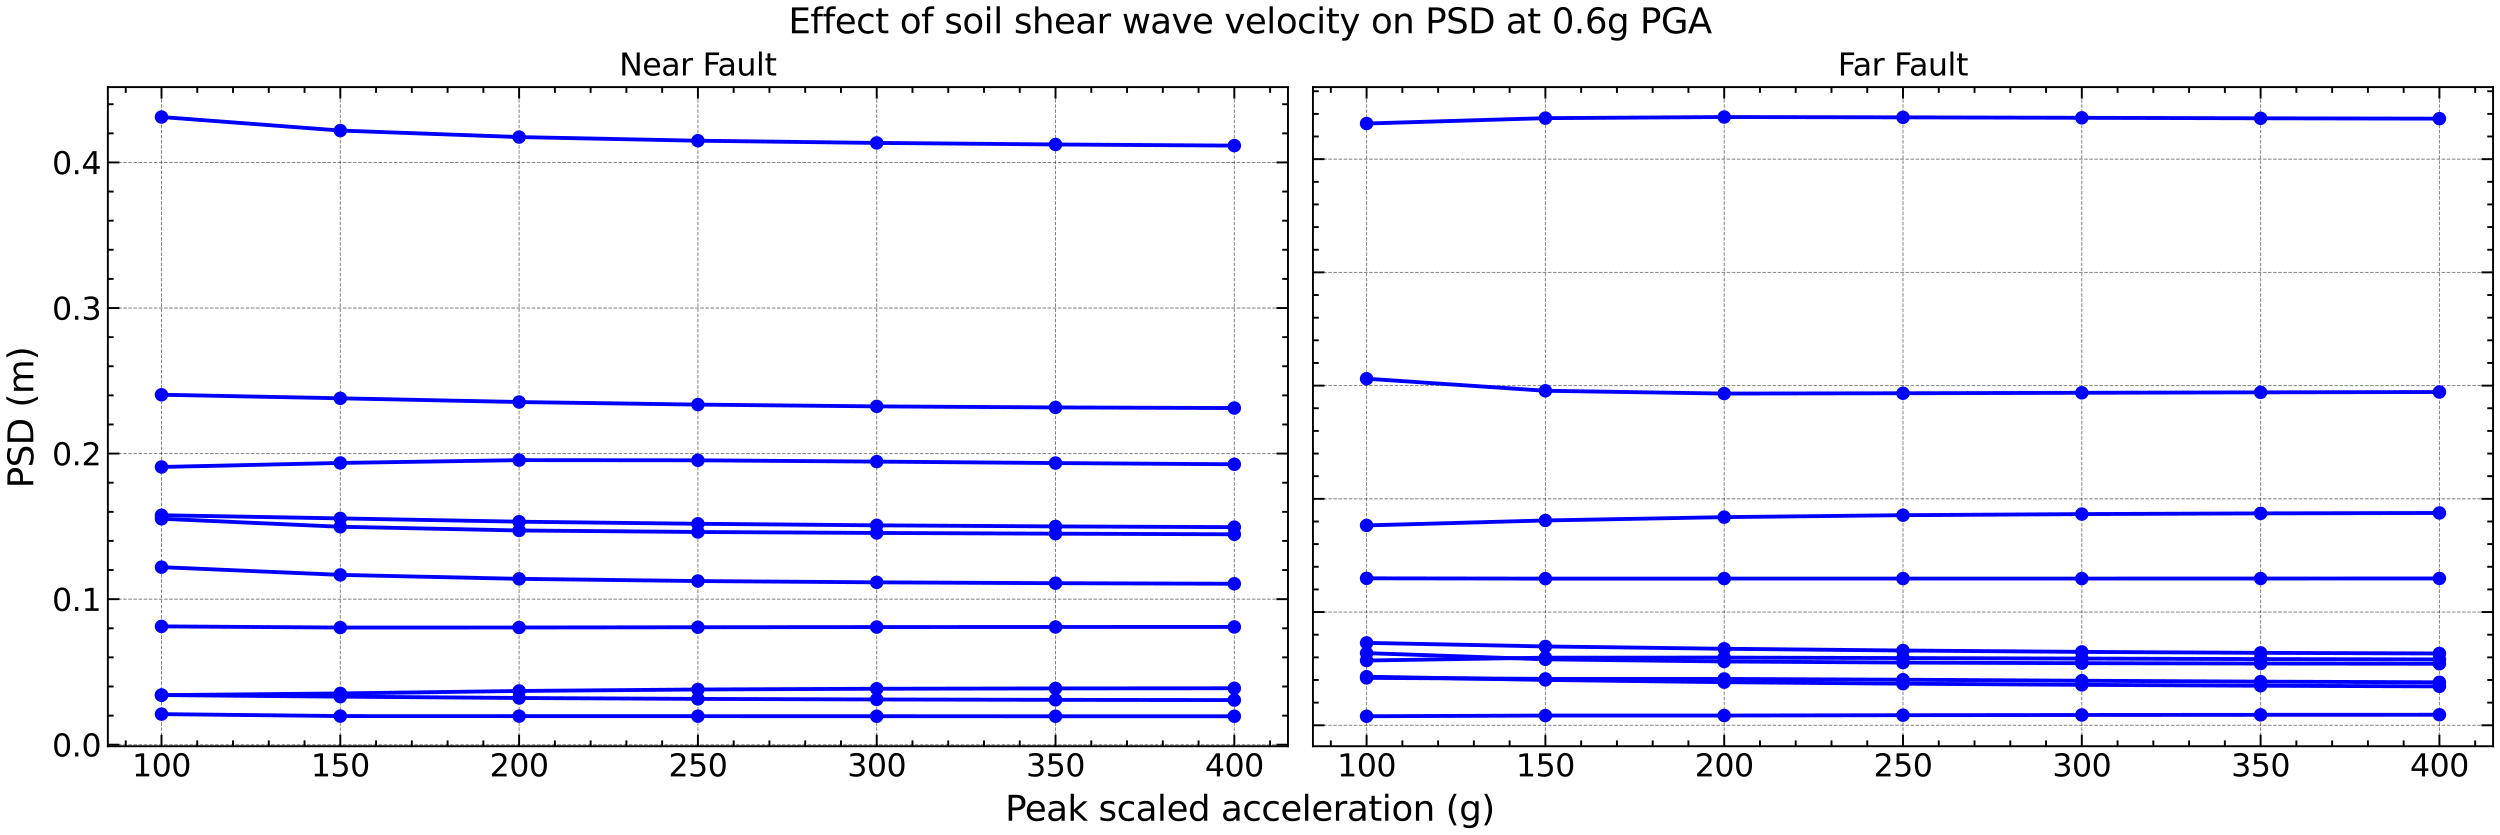<?xml version="1.0" encoding="utf-8" standalone="no"?>
<!DOCTYPE svg PUBLIC "-//W3C//DTD SVG 1.1//EN"
  "http://www.w3.org/Graphics/SVG/1.1/DTD/svg11.dtd">
<svg xmlns:xlink="http://www.w3.org/1999/xlink" width="1297.2pt" height="433.2pt" viewBox="0 0 1297.2 433.2" xmlns="http://www.w3.org/2000/svg" version="1.1">
 <defs>
  <style type="text/css">*{stroke-linejoin: round; stroke-linecap: butt}</style>
 </defs>
 <g id="figure_1">
  <g id="patch_1">
   <path d="M 0 433.2 
L 1297.2 433.2 
L 1297.2 0 
L 0 0 
z
" style="fill: #ffffff"/>
  </g>
  <g id="axes_1">
   <g id="patch_2">
    <path d="M 55.966 387.193 
L 668.303 387.193 
L 668.303 45.179 
L 55.966 45.179 
z
" style="fill: #ffffff"/>
   </g>
   <g id="matplotlib.axis_1">
    <g id="xtick_1">
     <g id="line2d_1">
      <path d="M 83.8 387.193 
L 83.8 45.179 
" clip-path="url(#p248774ddd8)" style="fill: none; stroke-dasharray: 1.85,0.8; stroke-dashoffset: 0; stroke: #000000; stroke-opacity: 0.5; stroke-width: 0.5"/>
     </g>
     <g id="line2d_2">
      <defs>
       <path id="m566fae5d97" d="M 0 0 
L 0 -6 
" style="stroke: #000000"/>
      </defs>
      <g>
       <use xlink:href="#m566fae5d97" x="83.8" y="387.193" style="stroke: #000000"/>
      </g>
     </g>
     <g id="line2d_3">
      <defs>
       <path id="mb8b1f1fc78" d="M 0 0 
L 0 6 
" style="stroke: #000000"/>
      </defs>
      <g>
       <use xlink:href="#mb8b1f1fc78" x="83.8" y="45.179" style="stroke: #000000"/>
      </g>
     </g>
     <g id="text_1">
      <!-- 100 -->
      <g transform="translate(68.53 402.851) scale(0.16 -0.16)">
       <defs>
        <path id="DejaVuSans-31" d="M 794 531 
L 1825 531 
L 1825 4091 
L 703 3866 
L 703 4441 
L 1819 4666 
L 2450 4666 
L 2450 531 
L 3481 531 
L 3481 0 
L 794 0 
L 794 531 
z
" transform="scale(0.016)"/>
        <path id="DejaVuSans-30" d="M 2034 4250 
Q 1547 4250 1301 3770 
Q 1056 3291 1056 2328 
Q 1056 1369 1301 889 
Q 1547 409 2034 409 
Q 2525 409 2770 889 
Q 3016 1369 3016 2328 
Q 3016 3291 2770 3770 
Q 2525 4250 2034 4250 
z
M 2034 4750 
Q 2819 4750 3233 4129 
Q 3647 3509 3647 2328 
Q 3647 1150 3233 529 
Q 2819 -91 2034 -91 
Q 1250 -91 836 529 
Q 422 1150 422 2328 
Q 422 3509 836 4129 
Q 1250 4750 2034 4750 
z
" transform="scale(0.016)"/>
       </defs>
       <use xlink:href="#DejaVuSans-31"/>
       <use xlink:href="#DejaVuSans-30" x="63.623"/>
       <use xlink:href="#DejaVuSans-30" x="127.246"/>
      </g>
     </g>
    </g>
    <g id="xtick_2">
     <g id="line2d_4">
      <path d="M 176.578 387.193 
L 176.578 45.179 
" clip-path="url(#p248774ddd8)" style="fill: none; stroke-dasharray: 1.85,0.8; stroke-dashoffset: 0; stroke: #000000; stroke-opacity: 0.5; stroke-width: 0.5"/>
     </g>
     <g id="line2d_5">
      <g>
       <use xlink:href="#m566fae5d97" x="176.578" y="387.193" style="stroke: #000000"/>
      </g>
     </g>
     <g id="line2d_6">
      <g>
       <use xlink:href="#mb8b1f1fc78" x="176.578" y="45.179" style="stroke: #000000"/>
      </g>
     </g>
     <g id="text_2">
      <!-- 150 -->
      <g transform="translate(161.308 402.851) scale(0.16 -0.16)">
       <defs>
        <path id="DejaVuSans-35" d="M 691 4666 
L 3169 4666 
L 3169 4134 
L 1269 4134 
L 1269 2991 
Q 1406 3038 1543 3061 
Q 1681 3084 1819 3084 
Q 2600 3084 3056 2656 
Q 3513 2228 3513 1497 
Q 3513 744 3044 326 
Q 2575 -91 1722 -91 
Q 1428 -91 1123 -41 
Q 819 9 494 109 
L 494 744 
Q 775 591 1075 516 
Q 1375 441 1709 441 
Q 2250 441 2565 725 
Q 2881 1009 2881 1497 
Q 2881 1984 2565 2268 
Q 2250 2553 1709 2553 
Q 1456 2553 1204 2497 
Q 953 2441 691 2322 
L 691 4666 
z
" transform="scale(0.016)"/>
       </defs>
       <use xlink:href="#DejaVuSans-31"/>
       <use xlink:href="#DejaVuSans-35" x="63.623"/>
       <use xlink:href="#DejaVuSans-30" x="127.246"/>
      </g>
     </g>
    </g>
    <g id="xtick_3">
     <g id="line2d_7">
      <path d="M 269.356 387.193 
L 269.356 45.179 
" clip-path="url(#p248774ddd8)" style="fill: none; stroke-dasharray: 1.85,0.8; stroke-dashoffset: 0; stroke: #000000; stroke-opacity: 0.5; stroke-width: 0.5"/>
     </g>
     <g id="line2d_8">
      <g>
       <use xlink:href="#m566fae5d97" x="269.356" y="387.193" style="stroke: #000000"/>
      </g>
     </g>
     <g id="line2d_9">
      <g>
       <use xlink:href="#mb8b1f1fc78" x="269.356" y="45.179" style="stroke: #000000"/>
      </g>
     </g>
     <g id="text_3">
      <!-- 200 -->
      <g transform="translate(254.086 402.851) scale(0.16 -0.16)">
       <defs>
        <path id="DejaVuSans-32" d="M 1228 531 
L 3431 531 
L 3431 0 
L 469 0 
L 469 531 
Q 828 903 1448 1529 
Q 2069 2156 2228 2338 
Q 2531 2678 2651 2914 
Q 2772 3150 2772 3378 
Q 2772 3750 2511 3984 
Q 2250 4219 1831 4219 
Q 1534 4219 1204 4116 
Q 875 4013 500 3803 
L 500 4441 
Q 881 4594 1212 4672 
Q 1544 4750 1819 4750 
Q 2544 4750 2975 4387 
Q 3406 4025 3406 3419 
Q 3406 3131 3298 2873 
Q 3191 2616 2906 2266 
Q 2828 2175 2409 1742 
Q 1991 1309 1228 531 
z
" transform="scale(0.016)"/>
       </defs>
       <use xlink:href="#DejaVuSans-32"/>
       <use xlink:href="#DejaVuSans-30" x="63.623"/>
       <use xlink:href="#DejaVuSans-30" x="127.246"/>
      </g>
     </g>
    </g>
    <g id="xtick_4">
     <g id="line2d_10">
      <path d="M 362.134 387.193 
L 362.134 45.179 
" clip-path="url(#p248774ddd8)" style="fill: none; stroke-dasharray: 1.85,0.8; stroke-dashoffset: 0; stroke: #000000; stroke-opacity: 0.5; stroke-width: 0.5"/>
     </g>
     <g id="line2d_11">
      <g>
       <use xlink:href="#m566fae5d97" x="362.134" y="387.193" style="stroke: #000000"/>
      </g>
     </g>
     <g id="line2d_12">
      <g>
       <use xlink:href="#mb8b1f1fc78" x="362.134" y="45.179" style="stroke: #000000"/>
      </g>
     </g>
     <g id="text_4">
      <!-- 250 -->
      <g transform="translate(346.864 402.851) scale(0.16 -0.16)">
       <use xlink:href="#DejaVuSans-32"/>
       <use xlink:href="#DejaVuSans-35" x="63.623"/>
       <use xlink:href="#DejaVuSans-30" x="127.246"/>
      </g>
     </g>
    </g>
    <g id="xtick_5">
     <g id="line2d_13">
      <path d="M 454.913 387.193 
L 454.913 45.179 
" clip-path="url(#p248774ddd8)" style="fill: none; stroke-dasharray: 1.85,0.8; stroke-dashoffset: 0; stroke: #000000; stroke-opacity: 0.5; stroke-width: 0.5"/>
     </g>
     <g id="line2d_14">
      <g>
       <use xlink:href="#m566fae5d97" x="454.913" y="387.193" style="stroke: #000000"/>
      </g>
     </g>
     <g id="line2d_15">
      <g>
       <use xlink:href="#mb8b1f1fc78" x="454.913" y="45.179" style="stroke: #000000"/>
      </g>
     </g>
     <g id="text_5">
      <!-- 300 -->
      <g transform="translate(439.643 402.851) scale(0.16 -0.16)">
       <defs>
        <path id="DejaVuSans-33" d="M 2597 2516 
Q 3050 2419 3304 2112 
Q 3559 1806 3559 1356 
Q 3559 666 3084 287 
Q 2609 -91 1734 -91 
Q 1441 -91 1130 -33 
Q 819 25 488 141 
L 488 750 
Q 750 597 1062 519 
Q 1375 441 1716 441 
Q 2309 441 2620 675 
Q 2931 909 2931 1356 
Q 2931 1769 2642 2001 
Q 2353 2234 1838 2234 
L 1294 2234 
L 1294 2753 
L 1863 2753 
Q 2328 2753 2575 2939 
Q 2822 3125 2822 3475 
Q 2822 3834 2567 4026 
Q 2313 4219 1838 4219 
Q 1578 4219 1281 4162 
Q 984 4106 628 3988 
L 628 4550 
Q 988 4650 1302 4700 
Q 1616 4750 1894 4750 
Q 2613 4750 3031 4423 
Q 3450 4097 3450 3541 
Q 3450 3153 3228 2886 
Q 3006 2619 2597 2516 
z
" transform="scale(0.016)"/>
       </defs>
       <use xlink:href="#DejaVuSans-33"/>
       <use xlink:href="#DejaVuSans-30" x="63.623"/>
       <use xlink:href="#DejaVuSans-30" x="127.246"/>
      </g>
     </g>
    </g>
    <g id="xtick_6">
     <g id="line2d_16">
      <path d="M 547.691 387.193 
L 547.691 45.179 
" clip-path="url(#p248774ddd8)" style="fill: none; stroke-dasharray: 1.85,0.8; stroke-dashoffset: 0; stroke: #000000; stroke-opacity: 0.5; stroke-width: 0.5"/>
     </g>
     <g id="line2d_17">
      <g>
       <use xlink:href="#m566fae5d97" x="547.691" y="387.193" style="stroke: #000000"/>
      </g>
     </g>
     <g id="line2d_18">
      <g>
       <use xlink:href="#mb8b1f1fc78" x="547.691" y="45.179" style="stroke: #000000"/>
      </g>
     </g>
     <g id="text_6">
      <!-- 350 -->
      <g transform="translate(532.421 402.851) scale(0.16 -0.16)">
       <use xlink:href="#DejaVuSans-33"/>
       <use xlink:href="#DejaVuSans-35" x="63.623"/>
       <use xlink:href="#DejaVuSans-30" x="127.246"/>
      </g>
     </g>
    </g>
    <g id="xtick_7">
     <g id="line2d_19">
      <path d="M 640.469 387.193 
L 640.469 45.179 
" clip-path="url(#p248774ddd8)" style="fill: none; stroke-dasharray: 1.85,0.8; stroke-dashoffset: 0; stroke: #000000; stroke-opacity: 0.5; stroke-width: 0.5"/>
     </g>
     <g id="line2d_20">
      <g>
       <use xlink:href="#m566fae5d97" x="640.469" y="387.193" style="stroke: #000000"/>
      </g>
     </g>
     <g id="line2d_21">
      <g>
       <use xlink:href="#mb8b1f1fc78" x="640.469" y="45.179" style="stroke: #000000"/>
      </g>
     </g>
     <g id="text_7">
      <!-- 400 -->
      <g transform="translate(625.199 402.851) scale(0.16 -0.16)">
       <defs>
        <path id="DejaVuSans-34" d="M 2419 4116 
L 825 1625 
L 2419 1625 
L 2419 4116 
z
M 2253 4666 
L 3047 4666 
L 3047 1625 
L 3713 1625 
L 3713 1100 
L 3047 1100 
L 3047 0 
L 2419 0 
L 2419 1100 
L 313 1100 
L 313 1709 
L 2253 4666 
z
" transform="scale(0.016)"/>
       </defs>
       <use xlink:href="#DejaVuSans-34"/>
       <use xlink:href="#DejaVuSans-30" x="63.623"/>
       <use xlink:href="#DejaVuSans-30" x="127.246"/>
      </g>
     </g>
    </g>
    <g id="xtick_8">
     <g id="line2d_22">
      <defs>
       <path id="m679e6492ee" d="M 0 0 
L 0 -3 
" style="stroke: #000000"/>
      </defs>
      <g>
       <use xlink:href="#m679e6492ee" x="65.244" y="387.193" style="stroke: #000000"/>
      </g>
     </g>
     <g id="line2d_23">
      <defs>
       <path id="m64008ca77c" d="M 0 0 
L 0 3 
" style="stroke: #000000"/>
      </defs>
      <g>
       <use xlink:href="#m64008ca77c" x="65.244" y="45.179" style="stroke: #000000"/>
      </g>
     </g>
    </g>
    <g id="xtick_9">
     <g id="line2d_24">
      <g>
       <use xlink:href="#m679e6492ee" x="102.355" y="387.193" style="stroke: #000000"/>
      </g>
     </g>
     <g id="line2d_25">
      <g>
       <use xlink:href="#m64008ca77c" x="102.355" y="45.179" style="stroke: #000000"/>
      </g>
     </g>
    </g>
    <g id="xtick_10">
     <g id="line2d_26">
      <g>
       <use xlink:href="#m679e6492ee" x="120.911" y="387.193" style="stroke: #000000"/>
      </g>
     </g>
     <g id="line2d_27">
      <g>
       <use xlink:href="#m64008ca77c" x="120.911" y="45.179" style="stroke: #000000"/>
      </g>
     </g>
    </g>
    <g id="xtick_11">
     <g id="line2d_28">
      <g>
       <use xlink:href="#m679e6492ee" x="139.467" y="387.193" style="stroke: #000000"/>
      </g>
     </g>
     <g id="line2d_29">
      <g>
       <use xlink:href="#m64008ca77c" x="139.467" y="45.179" style="stroke: #000000"/>
      </g>
     </g>
    </g>
    <g id="xtick_12">
     <g id="line2d_30">
      <g>
       <use xlink:href="#m679e6492ee" x="158.022" y="387.193" style="stroke: #000000"/>
      </g>
     </g>
     <g id="line2d_31">
      <g>
       <use xlink:href="#m64008ca77c" x="158.022" y="45.179" style="stroke: #000000"/>
      </g>
     </g>
    </g>
    <g id="xtick_13">
     <g id="line2d_32">
      <g>
       <use xlink:href="#m679e6492ee" x="195.134" y="387.193" style="stroke: #000000"/>
      </g>
     </g>
     <g id="line2d_33">
      <g>
       <use xlink:href="#m64008ca77c" x="195.134" y="45.179" style="stroke: #000000"/>
      </g>
     </g>
    </g>
    <g id="xtick_14">
     <g id="line2d_34">
      <g>
       <use xlink:href="#m679e6492ee" x="213.689" y="387.193" style="stroke: #000000"/>
      </g>
     </g>
     <g id="line2d_35">
      <g>
       <use xlink:href="#m64008ca77c" x="213.689" y="45.179" style="stroke: #000000"/>
      </g>
     </g>
    </g>
    <g id="xtick_15">
     <g id="line2d_36">
      <g>
       <use xlink:href="#m679e6492ee" x="232.245" y="387.193" style="stroke: #000000"/>
      </g>
     </g>
     <g id="line2d_37">
      <g>
       <use xlink:href="#m64008ca77c" x="232.245" y="45.179" style="stroke: #000000"/>
      </g>
     </g>
    </g>
    <g id="xtick_16">
     <g id="line2d_38">
      <g>
       <use xlink:href="#m679e6492ee" x="250.801" y="387.193" style="stroke: #000000"/>
      </g>
     </g>
     <g id="line2d_39">
      <g>
       <use xlink:href="#m64008ca77c" x="250.801" y="45.179" style="stroke: #000000"/>
      </g>
     </g>
    </g>
    <g id="xtick_17">
     <g id="line2d_40">
      <g>
       <use xlink:href="#m679e6492ee" x="287.912" y="387.193" style="stroke: #000000"/>
      </g>
     </g>
     <g id="line2d_41">
      <g>
       <use xlink:href="#m64008ca77c" x="287.912" y="45.179" style="stroke: #000000"/>
      </g>
     </g>
    </g>
    <g id="xtick_18">
     <g id="line2d_42">
      <g>
       <use xlink:href="#m679e6492ee" x="306.467" y="387.193" style="stroke: #000000"/>
      </g>
     </g>
     <g id="line2d_43">
      <g>
       <use xlink:href="#m64008ca77c" x="306.467" y="45.179" style="stroke: #000000"/>
      </g>
     </g>
    </g>
    <g id="xtick_19">
     <g id="line2d_44">
      <g>
       <use xlink:href="#m679e6492ee" x="325.023" y="387.193" style="stroke: #000000"/>
      </g>
     </g>
     <g id="line2d_45">
      <g>
       <use xlink:href="#m64008ca77c" x="325.023" y="45.179" style="stroke: #000000"/>
      </g>
     </g>
    </g>
    <g id="xtick_20">
     <g id="line2d_46">
      <g>
       <use xlink:href="#m679e6492ee" x="343.579" y="387.193" style="stroke: #000000"/>
      </g>
     </g>
     <g id="line2d_47">
      <g>
       <use xlink:href="#m64008ca77c" x="343.579" y="45.179" style="stroke: #000000"/>
      </g>
     </g>
    </g>
    <g id="xtick_21">
     <g id="line2d_48">
      <g>
       <use xlink:href="#m679e6492ee" x="380.69" y="387.193" style="stroke: #000000"/>
      </g>
     </g>
     <g id="line2d_49">
      <g>
       <use xlink:href="#m64008ca77c" x="380.69" y="45.179" style="stroke: #000000"/>
      </g>
     </g>
    </g>
    <g id="xtick_22">
     <g id="line2d_50">
      <g>
       <use xlink:href="#m679e6492ee" x="399.246" y="387.193" style="stroke: #000000"/>
      </g>
     </g>
     <g id="line2d_51">
      <g>
       <use xlink:href="#m64008ca77c" x="399.246" y="45.179" style="stroke: #000000"/>
      </g>
     </g>
    </g>
    <g id="xtick_23">
     <g id="line2d_52">
      <g>
       <use xlink:href="#m679e6492ee" x="417.801" y="387.193" style="stroke: #000000"/>
      </g>
     </g>
     <g id="line2d_53">
      <g>
       <use xlink:href="#m64008ca77c" x="417.801" y="45.179" style="stroke: #000000"/>
      </g>
     </g>
    </g>
    <g id="xtick_24">
     <g id="line2d_54">
      <g>
       <use xlink:href="#m679e6492ee" x="436.357" y="387.193" style="stroke: #000000"/>
      </g>
     </g>
     <g id="line2d_55">
      <g>
       <use xlink:href="#m64008ca77c" x="436.357" y="45.179" style="stroke: #000000"/>
      </g>
     </g>
    </g>
    <g id="xtick_25">
     <g id="line2d_56">
      <g>
       <use xlink:href="#m679e6492ee" x="473.468" y="387.193" style="stroke: #000000"/>
      </g>
     </g>
     <g id="line2d_57">
      <g>
       <use xlink:href="#m64008ca77c" x="473.468" y="45.179" style="stroke: #000000"/>
      </g>
     </g>
    </g>
    <g id="xtick_26">
     <g id="line2d_58">
      <g>
       <use xlink:href="#m679e6492ee" x="492.024" y="387.193" style="stroke: #000000"/>
      </g>
     </g>
     <g id="line2d_59">
      <g>
       <use xlink:href="#m64008ca77c" x="492.024" y="45.179" style="stroke: #000000"/>
      </g>
     </g>
    </g>
    <g id="xtick_27">
     <g id="line2d_60">
      <g>
       <use xlink:href="#m679e6492ee" x="510.58" y="387.193" style="stroke: #000000"/>
      </g>
     </g>
     <g id="line2d_61">
      <g>
       <use xlink:href="#m64008ca77c" x="510.58" y="45.179" style="stroke: #000000"/>
      </g>
     </g>
    </g>
    <g id="xtick_28">
     <g id="line2d_62">
      <g>
       <use xlink:href="#m679e6492ee" x="529.135" y="387.193" style="stroke: #000000"/>
      </g>
     </g>
     <g id="line2d_63">
      <g>
       <use xlink:href="#m64008ca77c" x="529.135" y="45.179" style="stroke: #000000"/>
      </g>
     </g>
    </g>
    <g id="xtick_29">
     <g id="line2d_64">
      <g>
       <use xlink:href="#m679e6492ee" x="566.247" y="387.193" style="stroke: #000000"/>
      </g>
     </g>
     <g id="line2d_65">
      <g>
       <use xlink:href="#m64008ca77c" x="566.247" y="45.179" style="stroke: #000000"/>
      </g>
     </g>
    </g>
    <g id="xtick_30">
     <g id="line2d_66">
      <g>
       <use xlink:href="#m679e6492ee" x="584.802" y="387.193" style="stroke: #000000"/>
      </g>
     </g>
     <g id="line2d_67">
      <g>
       <use xlink:href="#m64008ca77c" x="584.802" y="45.179" style="stroke: #000000"/>
      </g>
     </g>
    </g>
    <g id="xtick_31">
     <g id="line2d_68">
      <g>
       <use xlink:href="#m679e6492ee" x="603.358" y="387.193" style="stroke: #000000"/>
      </g>
     </g>
     <g id="line2d_69">
      <g>
       <use xlink:href="#m64008ca77c" x="603.358" y="45.179" style="stroke: #000000"/>
      </g>
     </g>
    </g>
    <g id="xtick_32">
     <g id="line2d_70">
      <g>
       <use xlink:href="#m679e6492ee" x="621.914" y="387.193" style="stroke: #000000"/>
      </g>
     </g>
     <g id="line2d_71">
      <g>
       <use xlink:href="#m64008ca77c" x="621.914" y="45.179" style="stroke: #000000"/>
      </g>
     </g>
    </g>
    <g id="xtick_33">
     <g id="line2d_72">
      <g>
       <use xlink:href="#m679e6492ee" x="659.025" y="387.193" style="stroke: #000000"/>
      </g>
     </g>
     <g id="line2d_73">
      <g>
       <use xlink:href="#m64008ca77c" x="659.025" y="45.179" style="stroke: #000000"/>
      </g>
     </g>
    </g>
   </g>
   <g id="matplotlib.axis_2">
    <g id="ytick_1">
     <g id="line2d_74">
      <path d="M 55.966 386.423 
L 668.303 386.423 
" clip-path="url(#p248774ddd8)" style="fill: none; stroke-dasharray: 1.85,0.8; stroke-dashoffset: 0; stroke: #000000; stroke-opacity: 0.5; stroke-width: 0.5"/>
     </g>
     <g id="line2d_75">
      <defs>
       <path id="ma86217405c" d="M 0 0 
L 6 0 
" style="stroke: #000000"/>
      </defs>
      <g>
       <use xlink:href="#ma86217405c" x="55.966" y="386.423" style="stroke: #000000"/>
      </g>
     </g>
     <g id="line2d_76">
      <defs>
       <path id="mf1362e604f" d="M 0 0 
L -6 0 
" style="stroke: #000000"/>
      </defs>
      <g>
       <use xlink:href="#mf1362e604f" x="668.303" y="386.423" style="stroke: #000000"/>
      </g>
     </g>
     <g id="text_8">
      <!-- 0.0 -->
      <g transform="translate(27.021 392.502) scale(0.16 -0.16)">
       <defs>
        <path id="DejaVuSans-2e" d="M 684 794 
L 1344 794 
L 1344 0 
L 684 0 
L 684 794 
z
" transform="scale(0.016)"/>
       </defs>
       <use xlink:href="#DejaVuSans-30"/>
       <use xlink:href="#DejaVuSans-2e" x="63.623"/>
       <use xlink:href="#DejaVuSans-30" x="95.41"/>
      </g>
     </g>
    </g>
    <g id="ytick_2">
     <g id="line2d_77">
      <path d="M 55.966 310.89 
L 668.303 310.89 
" clip-path="url(#p248774ddd8)" style="fill: none; stroke-dasharray: 1.85,0.8; stroke-dashoffset: 0; stroke: #000000; stroke-opacity: 0.5; stroke-width: 0.5"/>
     </g>
     <g id="line2d_78">
      <g>
       <use xlink:href="#ma86217405c" x="55.966" y="310.89" style="stroke: #000000"/>
      </g>
     </g>
     <g id="line2d_79">
      <g>
       <use xlink:href="#mf1362e604f" x="668.303" y="310.89" style="stroke: #000000"/>
      </g>
     </g>
     <g id="text_9">
      <!-- 0.1 -->
      <g transform="translate(27.021 316.969) scale(0.16 -0.16)">
       <use xlink:href="#DejaVuSans-30"/>
       <use xlink:href="#DejaVuSans-2e" x="63.623"/>
       <use xlink:href="#DejaVuSans-31" x="95.41"/>
      </g>
     </g>
    </g>
    <g id="ytick_3">
     <g id="line2d_80">
      <path d="M 55.966 235.358 
L 668.303 235.358 
" clip-path="url(#p248774ddd8)" style="fill: none; stroke-dasharray: 1.85,0.8; stroke-dashoffset: 0; stroke: #000000; stroke-opacity: 0.5; stroke-width: 0.5"/>
     </g>
     <g id="line2d_81">
      <g>
       <use xlink:href="#ma86217405c" x="55.966" y="235.358" style="stroke: #000000"/>
      </g>
     </g>
     <g id="line2d_82">
      <g>
       <use xlink:href="#mf1362e604f" x="668.303" y="235.358" style="stroke: #000000"/>
      </g>
     </g>
     <g id="text_10">
      <!-- 0.2 -->
      <g transform="translate(27.021 241.436) scale(0.16 -0.16)">
       <use xlink:href="#DejaVuSans-30"/>
       <use xlink:href="#DejaVuSans-2e" x="63.623"/>
       <use xlink:href="#DejaVuSans-32" x="95.41"/>
      </g>
     </g>
    </g>
    <g id="ytick_4">
     <g id="line2d_83">
      <path d="M 55.966 159.825 
L 668.303 159.825 
" clip-path="url(#p248774ddd8)" style="fill: none; stroke-dasharray: 1.85,0.8; stroke-dashoffset: 0; stroke: #000000; stroke-opacity: 0.5; stroke-width: 0.5"/>
     </g>
     <g id="line2d_84">
      <g>
       <use xlink:href="#ma86217405c" x="55.966" y="159.825" style="stroke: #000000"/>
      </g>
     </g>
     <g id="line2d_85">
      <g>
       <use xlink:href="#mf1362e604f" x="668.303" y="159.825" style="stroke: #000000"/>
      </g>
     </g>
     <g id="text_11">
      <!-- 0.3 -->
      <g transform="translate(27.021 165.904) scale(0.16 -0.16)">
       <use xlink:href="#DejaVuSans-30"/>
       <use xlink:href="#DejaVuSans-2e" x="63.623"/>
       <use xlink:href="#DejaVuSans-33" x="95.41"/>
      </g>
     </g>
    </g>
    <g id="ytick_5">
     <g id="line2d_86">
      <path d="M 55.966 84.293 
L 668.303 84.293 
" clip-path="url(#p248774ddd8)" style="fill: none; stroke-dasharray: 1.85,0.8; stroke-dashoffset: 0; stroke: #000000; stroke-opacity: 0.5; stroke-width: 0.5"/>
     </g>
     <g id="line2d_87">
      <g>
       <use xlink:href="#ma86217405c" x="55.966" y="84.293" style="stroke: #000000"/>
      </g>
     </g>
     <g id="line2d_88">
      <g>
       <use xlink:href="#mf1362e604f" x="668.303" y="84.293" style="stroke: #000000"/>
      </g>
     </g>
     <g id="text_12">
      <!-- 0.4 -->
      <g transform="translate(27.021 90.371) scale(0.16 -0.16)">
       <use xlink:href="#DejaVuSans-30"/>
       <use xlink:href="#DejaVuSans-2e" x="63.623"/>
       <use xlink:href="#DejaVuSans-34" x="95.41"/>
      </g>
     </g>
    </g>
    <g id="ytick_6">
     <g id="line2d_89">
      <defs>
       <path id="m6cdcd1b6a9" d="M 0 0 
L 3 0 
" style="stroke: #000000"/>
      </defs>
      <g>
       <use xlink:href="#m6cdcd1b6a9" x="55.966" y="371.316" style="stroke: #000000"/>
      </g>
     </g>
     <g id="line2d_90">
      <defs>
       <path id="m65a173334d" d="M 0 0 
L -3 0 
" style="stroke: #000000"/>
      </defs>
      <g>
       <use xlink:href="#m65a173334d" x="668.303" y="371.316" style="stroke: #000000"/>
      </g>
     </g>
    </g>
    <g id="ytick_7">
     <g id="line2d_91">
      <g>
       <use xlink:href="#m6cdcd1b6a9" x="55.966" y="356.21" style="stroke: #000000"/>
      </g>
     </g>
     <g id="line2d_92">
      <g>
       <use xlink:href="#m65a173334d" x="668.303" y="356.21" style="stroke: #000000"/>
      </g>
     </g>
    </g>
    <g id="ytick_8">
     <g id="line2d_93">
      <g>
       <use xlink:href="#m6cdcd1b6a9" x="55.966" y="341.103" style="stroke: #000000"/>
      </g>
     </g>
     <g id="line2d_94">
      <g>
       <use xlink:href="#m65a173334d" x="668.303" y="341.103" style="stroke: #000000"/>
      </g>
     </g>
    </g>
    <g id="ytick_9">
     <g id="line2d_95">
      <g>
       <use xlink:href="#m6cdcd1b6a9" x="55.966" y="325.997" style="stroke: #000000"/>
      </g>
     </g>
     <g id="line2d_96">
      <g>
       <use xlink:href="#m65a173334d" x="668.303" y="325.997" style="stroke: #000000"/>
      </g>
     </g>
    </g>
    <g id="ytick_10">
     <g id="line2d_97">
      <g>
       <use xlink:href="#m6cdcd1b6a9" x="55.966" y="295.784" style="stroke: #000000"/>
      </g>
     </g>
     <g id="line2d_98">
      <g>
       <use xlink:href="#m65a173334d" x="668.303" y="295.784" style="stroke: #000000"/>
      </g>
     </g>
    </g>
    <g id="ytick_11">
     <g id="line2d_99">
      <g>
       <use xlink:href="#m6cdcd1b6a9" x="55.966" y="280.677" style="stroke: #000000"/>
      </g>
     </g>
     <g id="line2d_100">
      <g>
       <use xlink:href="#m65a173334d" x="668.303" y="280.677" style="stroke: #000000"/>
      </g>
     </g>
    </g>
    <g id="ytick_12">
     <g id="line2d_101">
      <g>
       <use xlink:href="#m6cdcd1b6a9" x="55.966" y="265.571" style="stroke: #000000"/>
      </g>
     </g>
     <g id="line2d_102">
      <g>
       <use xlink:href="#m65a173334d" x="668.303" y="265.571" style="stroke: #000000"/>
      </g>
     </g>
    </g>
    <g id="ytick_13">
     <g id="line2d_103">
      <g>
       <use xlink:href="#m6cdcd1b6a9" x="55.966" y="250.464" style="stroke: #000000"/>
      </g>
     </g>
     <g id="line2d_104">
      <g>
       <use xlink:href="#m65a173334d" x="668.303" y="250.464" style="stroke: #000000"/>
      </g>
     </g>
    </g>
    <g id="ytick_14">
     <g id="line2d_105">
      <g>
       <use xlink:href="#m6cdcd1b6a9" x="55.966" y="220.251" style="stroke: #000000"/>
      </g>
     </g>
     <g id="line2d_106">
      <g>
       <use xlink:href="#m65a173334d" x="668.303" y="220.251" style="stroke: #000000"/>
      </g>
     </g>
    </g>
    <g id="ytick_15">
     <g id="line2d_107">
      <g>
       <use xlink:href="#m6cdcd1b6a9" x="55.966" y="205.145" style="stroke: #000000"/>
      </g>
     </g>
     <g id="line2d_108">
      <g>
       <use xlink:href="#m65a173334d" x="668.303" y="205.145" style="stroke: #000000"/>
      </g>
     </g>
    </g>
    <g id="ytick_16">
     <g id="line2d_109">
      <g>
       <use xlink:href="#m6cdcd1b6a9" x="55.966" y="190.038" style="stroke: #000000"/>
      </g>
     </g>
     <g id="line2d_110">
      <g>
       <use xlink:href="#m65a173334d" x="668.303" y="190.038" style="stroke: #000000"/>
      </g>
     </g>
    </g>
    <g id="ytick_17">
     <g id="line2d_111">
      <g>
       <use xlink:href="#m6cdcd1b6a9" x="55.966" y="174.932" style="stroke: #000000"/>
      </g>
     </g>
     <g id="line2d_112">
      <g>
       <use xlink:href="#m65a173334d" x="668.303" y="174.932" style="stroke: #000000"/>
      </g>
     </g>
    </g>
    <g id="ytick_18">
     <g id="line2d_113">
      <g>
       <use xlink:href="#m6cdcd1b6a9" x="55.966" y="144.719" style="stroke: #000000"/>
      </g>
     </g>
     <g id="line2d_114">
      <g>
       <use xlink:href="#m65a173334d" x="668.303" y="144.719" style="stroke: #000000"/>
      </g>
     </g>
    </g>
    <g id="ytick_19">
     <g id="line2d_115">
      <g>
       <use xlink:href="#m6cdcd1b6a9" x="55.966" y="129.612" style="stroke: #000000"/>
      </g>
     </g>
     <g id="line2d_116">
      <g>
       <use xlink:href="#m65a173334d" x="668.303" y="129.612" style="stroke: #000000"/>
      </g>
     </g>
    </g>
    <g id="ytick_20">
     <g id="line2d_117">
      <g>
       <use xlink:href="#m6cdcd1b6a9" x="55.966" y="114.506" style="stroke: #000000"/>
      </g>
     </g>
     <g id="line2d_118">
      <g>
       <use xlink:href="#m65a173334d" x="668.303" y="114.506" style="stroke: #000000"/>
      </g>
     </g>
    </g>
    <g id="ytick_21">
     <g id="line2d_119">
      <g>
       <use xlink:href="#m6cdcd1b6a9" x="55.966" y="99.399" style="stroke: #000000"/>
      </g>
     </g>
     <g id="line2d_120">
      <g>
       <use xlink:href="#m65a173334d" x="668.303" y="99.399" style="stroke: #000000"/>
      </g>
     </g>
    </g>
    <g id="ytick_22">
     <g id="line2d_121">
      <g>
       <use xlink:href="#m6cdcd1b6a9" x="55.966" y="69.186" style="stroke: #000000"/>
      </g>
     </g>
     <g id="line2d_122">
      <g>
       <use xlink:href="#m65a173334d" x="668.303" y="69.186" style="stroke: #000000"/>
      </g>
     </g>
    </g>
    <g id="ytick_23">
     <g id="line2d_123">
      <g>
       <use xlink:href="#m6cdcd1b6a9" x="55.966" y="54.079" style="stroke: #000000"/>
      </g>
     </g>
     <g id="line2d_124">
      <g>
       <use xlink:href="#m65a173334d" x="668.303" y="54.079" style="stroke: #000000"/>
      </g>
     </g>
    </g>
   </g>
   <g id="line2d_125">
    <path d="M 83.8 360.706 
L 176.578 359.807 
L 269.356 358.53 
L 362.134 357.765 
L 454.913 357.382 
L 547.691 357.206 
L 640.469 357.131 
" clip-path="url(#p248774ddd8)" style="fill: none; stroke: #0000ff; stroke-width: 2; stroke-linecap: square"/>
    <defs>
     <path id="me65a5d4b7c" d="M 0 3 
C 0.796 3 1.559 2.684 2.121 2.121 
C 2.684 1.559 3 0.796 3 0 
C 3 -0.796 2.684 -1.559 2.121 -2.121 
C 1.559 -2.684 0.796 -3 0 -3 
C -0.796 -3 -1.559 -2.684 -2.121 -2.121 
C -2.684 -1.559 -3 -0.796 -3 0 
C -3 0.796 -2.684 1.559 -2.121 2.121 
C -1.559 2.684 -0.796 3 0 3 
z
" style="stroke: #0000ff"/>
    </defs>
    <g clip-path="url(#p248774ddd8)">
     <use xlink:href="#me65a5d4b7c" x="83.8" y="360.706" style="fill: #0000ff; stroke: #0000ff"/>
     <use xlink:href="#me65a5d4b7c" x="176.578" y="359.807" style="fill: #0000ff; stroke: #0000ff"/>
     <use xlink:href="#me65a5d4b7c" x="269.356" y="358.53" style="fill: #0000ff; stroke: #0000ff"/>
     <use xlink:href="#me65a5d4b7c" x="362.134" y="357.765" style="fill: #0000ff; stroke: #0000ff"/>
     <use xlink:href="#me65a5d4b7c" x="454.913" y="357.382" style="fill: #0000ff; stroke: #0000ff"/>
     <use xlink:href="#me65a5d4b7c" x="547.691" y="357.206" style="fill: #0000ff; stroke: #0000ff"/>
     <use xlink:href="#me65a5d4b7c" x="640.469" y="357.131" style="fill: #0000ff; stroke: #0000ff"/>
    </g>
   </g>
   <g id="line2d_126">
    <path d="M 83.8 267.347 
L 176.578 268.991 
L 269.356 270.698 
L 362.134 271.777 
L 454.913 272.584 
L 547.691 273.141 
L 640.469 273.526 
" clip-path="url(#p248774ddd8)" style="fill: none; stroke: #0000ff; stroke-width: 2; stroke-linecap: square"/>
    <g clip-path="url(#p248774ddd8)">
     <use xlink:href="#me65a5d4b7c" x="83.8" y="267.347" style="fill: #0000ff; stroke: #0000ff"/>
     <use xlink:href="#me65a5d4b7c" x="176.578" y="268.991" style="fill: #0000ff; stroke: #0000ff"/>
     <use xlink:href="#me65a5d4b7c" x="269.356" y="270.698" style="fill: #0000ff; stroke: #0000ff"/>
     <use xlink:href="#me65a5d4b7c" x="362.134" y="271.777" style="fill: #0000ff; stroke: #0000ff"/>
     <use xlink:href="#me65a5d4b7c" x="454.913" y="272.584" style="fill: #0000ff; stroke: #0000ff"/>
     <use xlink:href="#me65a5d4b7c" x="547.691" y="273.141" style="fill: #0000ff; stroke: #0000ff"/>
     <use xlink:href="#me65a5d4b7c" x="640.469" y="273.526" style="fill: #0000ff; stroke: #0000ff"/>
    </g>
   </g>
   <g id="line2d_127">
    <path d="M 83.8 325.022 
L 176.578 325.621 
L 269.356 325.594 
L 362.134 325.467 
L 454.913 325.374 
L 547.691 325.324 
L 640.469 325.301 
" clip-path="url(#p248774ddd8)" style="fill: none; stroke: #0000ff; stroke-width: 2; stroke-linecap: square"/>
    <g clip-path="url(#p248774ddd8)">
     <use xlink:href="#me65a5d4b7c" x="83.8" y="325.022" style="fill: #0000ff; stroke: #0000ff"/>
     <use xlink:href="#me65a5d4b7c" x="176.578" y="325.621" style="fill: #0000ff; stroke: #0000ff"/>
     <use xlink:href="#me65a5d4b7c" x="269.356" y="325.594" style="fill: #0000ff; stroke: #0000ff"/>
     <use xlink:href="#me65a5d4b7c" x="362.134" y="325.467" style="fill: #0000ff; stroke: #0000ff"/>
     <use xlink:href="#me65a5d4b7c" x="454.913" y="325.374" style="fill: #0000ff; stroke: #0000ff"/>
     <use xlink:href="#me65a5d4b7c" x="547.691" y="325.324" style="fill: #0000ff; stroke: #0000ff"/>
     <use xlink:href="#me65a5d4b7c" x="640.469" y="325.301" style="fill: #0000ff; stroke: #0000ff"/>
    </g>
   </g>
   <g id="line2d_128">
    <path d="M 83.8 360.656 
L 176.578 361.477 
L 269.356 362.179 
L 362.134 362.647 
L 454.913 362.942 
L 547.691 363.14 
L 640.469 363.259 
" clip-path="url(#p248774ddd8)" style="fill: none; stroke: #0000ff; stroke-width: 2; stroke-linecap: square"/>
    <g clip-path="url(#p248774ddd8)">
     <use xlink:href="#me65a5d4b7c" x="83.8" y="360.656" style="fill: #0000ff; stroke: #0000ff"/>
     <use xlink:href="#me65a5d4b7c" x="176.578" y="361.477" style="fill: #0000ff; stroke: #0000ff"/>
     <use xlink:href="#me65a5d4b7c" x="269.356" y="362.179" style="fill: #0000ff; stroke: #0000ff"/>
     <use xlink:href="#me65a5d4b7c" x="362.134" y="362.647" style="fill: #0000ff; stroke: #0000ff"/>
     <use xlink:href="#me65a5d4b7c" x="454.913" y="362.942" style="fill: #0000ff; stroke: #0000ff"/>
     <use xlink:href="#me65a5d4b7c" x="547.691" y="363.14" style="fill: #0000ff; stroke: #0000ff"/>
     <use xlink:href="#me65a5d4b7c" x="640.469" y="363.259" style="fill: #0000ff; stroke: #0000ff"/>
    </g>
   </g>
   <g id="line2d_129">
    <path d="M 83.8 370.544 
L 176.578 371.564 
L 269.356 371.575 
L 362.134 371.601 
L 454.913 371.631 
L 547.691 371.647 
L 640.469 371.643 
" clip-path="url(#p248774ddd8)" style="fill: none; stroke: #0000ff; stroke-width: 2; stroke-linecap: square"/>
    <g clip-path="url(#p248774ddd8)">
     <use xlink:href="#me65a5d4b7c" x="83.8" y="370.544" style="fill: #0000ff; stroke: #0000ff"/>
     <use xlink:href="#me65a5d4b7c" x="176.578" y="371.564" style="fill: #0000ff; stroke: #0000ff"/>
     <use xlink:href="#me65a5d4b7c" x="269.356" y="371.575" style="fill: #0000ff; stroke: #0000ff"/>
     <use xlink:href="#me65a5d4b7c" x="362.134" y="371.601" style="fill: #0000ff; stroke: #0000ff"/>
     <use xlink:href="#me65a5d4b7c" x="454.913" y="371.631" style="fill: #0000ff; stroke: #0000ff"/>
     <use xlink:href="#me65a5d4b7c" x="547.691" y="371.647" style="fill: #0000ff; stroke: #0000ff"/>
     <use xlink:href="#me65a5d4b7c" x="640.469" y="371.643" style="fill: #0000ff; stroke: #0000ff"/>
    </g>
   </g>
   <g id="line2d_130">
    <path d="M 83.8 242.305 
L 176.578 240.211 
L 269.356 238.762 
L 362.134 238.848 
L 454.913 239.517 
L 547.691 240.271 
L 640.469 240.903 
" clip-path="url(#p248774ddd8)" style="fill: none; stroke: #0000ff; stroke-width: 2; stroke-linecap: square"/>
    <g clip-path="url(#p248774ddd8)">
     <use xlink:href="#me65a5d4b7c" x="83.8" y="242.305" style="fill: #0000ff; stroke: #0000ff"/>
     <use xlink:href="#me65a5d4b7c" x="176.578" y="240.211" style="fill: #0000ff; stroke: #0000ff"/>
     <use xlink:href="#me65a5d4b7c" x="269.356" y="238.762" style="fill: #0000ff; stroke: #0000ff"/>
     <use xlink:href="#me65a5d4b7c" x="362.134" y="238.848" style="fill: #0000ff; stroke: #0000ff"/>
     <use xlink:href="#me65a5d4b7c" x="454.913" y="239.517" style="fill: #0000ff; stroke: #0000ff"/>
     <use xlink:href="#me65a5d4b7c" x="547.691" y="240.271" style="fill: #0000ff; stroke: #0000ff"/>
     <use xlink:href="#me65a5d4b7c" x="640.469" y="240.903" style="fill: #0000ff; stroke: #0000ff"/>
    </g>
   </g>
   <g id="line2d_131">
    <path d="M 83.8 204.828 
L 176.578 206.675 
L 269.356 208.608 
L 362.134 209.938 
L 454.913 210.858 
L 547.691 211.406 
L 640.469 211.723 
" clip-path="url(#p248774ddd8)" style="fill: none; stroke: #0000ff; stroke-width: 2; stroke-linecap: square"/>
    <g clip-path="url(#p248774ddd8)">
     <use xlink:href="#me65a5d4b7c" x="83.8" y="204.828" style="fill: #0000ff; stroke: #0000ff"/>
     <use xlink:href="#me65a5d4b7c" x="176.578" y="206.675" style="fill: #0000ff; stroke: #0000ff"/>
     <use xlink:href="#me65a5d4b7c" x="269.356" y="208.608" style="fill: #0000ff; stroke: #0000ff"/>
     <use xlink:href="#me65a5d4b7c" x="362.134" y="209.938" style="fill: #0000ff; stroke: #0000ff"/>
     <use xlink:href="#me65a5d4b7c" x="454.913" y="210.858" style="fill: #0000ff; stroke: #0000ff"/>
     <use xlink:href="#me65a5d4b7c" x="547.691" y="211.406" style="fill: #0000ff; stroke: #0000ff"/>
     <use xlink:href="#me65a5d4b7c" x="640.469" y="211.723" style="fill: #0000ff; stroke: #0000ff"/>
    </g>
   </g>
   <g id="line2d_132">
    <path d="M 83.8 269.184 
L 176.578 273.334 
L 269.356 275.252 
L 362.134 276.042 
L 454.913 276.536 
L 547.691 276.916 
L 640.469 277.232 
" clip-path="url(#p248774ddd8)" style="fill: none; stroke: #0000ff; stroke-width: 2; stroke-linecap: square"/>
    <g clip-path="url(#p248774ddd8)">
     <use xlink:href="#me65a5d4b7c" x="83.8" y="269.184" style="fill: #0000ff; stroke: #0000ff"/>
     <use xlink:href="#me65a5d4b7c" x="176.578" y="273.334" style="fill: #0000ff; stroke: #0000ff"/>
     <use xlink:href="#me65a5d4b7c" x="269.356" y="275.252" style="fill: #0000ff; stroke: #0000ff"/>
     <use xlink:href="#me65a5d4b7c" x="362.134" y="276.042" style="fill: #0000ff; stroke: #0000ff"/>
     <use xlink:href="#me65a5d4b7c" x="454.913" y="276.536" style="fill: #0000ff; stroke: #0000ff"/>
     <use xlink:href="#me65a5d4b7c" x="547.691" y="276.916" style="fill: #0000ff; stroke: #0000ff"/>
     <use xlink:href="#me65a5d4b7c" x="640.469" y="277.232" style="fill: #0000ff; stroke: #0000ff"/>
    </g>
   </g>
   <g id="line2d_133">
    <path d="M 83.8 60.725 
L 176.578 67.747 
L 269.356 71.129 
L 362.134 73.017 
L 454.913 74.162 
L 547.691 74.967 
L 640.469 75.557 
" clip-path="url(#p248774ddd8)" style="fill: none; stroke: #0000ff; stroke-width: 2; stroke-linecap: square"/>
    <g clip-path="url(#p248774ddd8)">
     <use xlink:href="#me65a5d4b7c" x="83.8" y="60.725" style="fill: #0000ff; stroke: #0000ff"/>
     <use xlink:href="#me65a5d4b7c" x="176.578" y="67.747" style="fill: #0000ff; stroke: #0000ff"/>
     <use xlink:href="#me65a5d4b7c" x="269.356" y="71.129" style="fill: #0000ff; stroke: #0000ff"/>
     <use xlink:href="#me65a5d4b7c" x="362.134" y="73.017" style="fill: #0000ff; stroke: #0000ff"/>
     <use xlink:href="#me65a5d4b7c" x="454.913" y="74.162" style="fill: #0000ff; stroke: #0000ff"/>
     <use xlink:href="#me65a5d4b7c" x="547.691" y="74.967" style="fill: #0000ff; stroke: #0000ff"/>
     <use xlink:href="#me65a5d4b7c" x="640.469" y="75.557" style="fill: #0000ff; stroke: #0000ff"/>
    </g>
   </g>
   <g id="line2d_134">
    <path d="M 83.8 294.289 
L 176.578 298.301 
L 269.356 300.355 
L 362.134 301.491 
L 454.913 302.158 
L 547.691 302.61 
L 640.469 302.901 
" clip-path="url(#p248774ddd8)" style="fill: none; stroke: #0000ff; stroke-width: 2; stroke-linecap: square"/>
    <g clip-path="url(#p248774ddd8)">
     <use xlink:href="#me65a5d4b7c" x="83.8" y="294.289" style="fill: #0000ff; stroke: #0000ff"/>
     <use xlink:href="#me65a5d4b7c" x="176.578" y="298.301" style="fill: #0000ff; stroke: #0000ff"/>
     <use xlink:href="#me65a5d4b7c" x="269.356" y="300.355" style="fill: #0000ff; stroke: #0000ff"/>
     <use xlink:href="#me65a5d4b7c" x="362.134" y="301.491" style="fill: #0000ff; stroke: #0000ff"/>
     <use xlink:href="#me65a5d4b7c" x="454.913" y="302.158" style="fill: #0000ff; stroke: #0000ff"/>
     <use xlink:href="#me65a5d4b7c" x="547.691" y="302.61" style="fill: #0000ff; stroke: #0000ff"/>
     <use xlink:href="#me65a5d4b7c" x="640.469" y="302.901" style="fill: #0000ff; stroke: #0000ff"/>
    </g>
   </g>
   <g id="patch_3">
    <path d="M 55.966 387.193 
L 55.966 45.179 
" style="fill: none; stroke: #000000; stroke-linejoin: miter; stroke-linecap: square"/>
   </g>
   <g id="patch_4">
    <path d="M 668.303 387.193 
L 668.303 45.179 
" style="fill: none; stroke: #000000; stroke-linejoin: miter; stroke-linecap: square"/>
   </g>
   <g id="patch_5">
    <path d="M 55.966 387.193 
L 668.303 387.193 
" style="fill: none; stroke: #000000; stroke-linejoin: miter; stroke-linecap: square"/>
   </g>
   <g id="patch_6">
    <path d="M 55.966 45.179 
L 668.303 45.179 
" style="fill: none; stroke: #000000; stroke-linejoin: miter; stroke-linecap: square"/>
   </g>
   <g id="text_13">
    <!-- Near Fault -->
    <g transform="translate(321.291 39.179) scale(0.16 -0.16)">
     <defs>
      <path id="DejaVuSans-4e" d="M 628 4666 
L 1478 4666 
L 3547 763 
L 3547 4666 
L 4159 4666 
L 4159 0 
L 3309 0 
L 1241 3903 
L 1241 0 
L 628 0 
L 628 4666 
z
" transform="scale(0.016)"/>
      <path id="DejaVuSans-65" d="M 3597 1894 
L 3597 1613 
L 953 1613 
Q 991 1019 1311 708 
Q 1631 397 2203 397 
Q 2534 397 2845 478 
Q 3156 559 3463 722 
L 3463 178 
Q 3153 47 2828 -22 
Q 2503 -91 2169 -91 
Q 1331 -91 842 396 
Q 353 884 353 1716 
Q 353 2575 817 3079 
Q 1281 3584 2069 3584 
Q 2775 3584 3186 3129 
Q 3597 2675 3597 1894 
z
M 3022 2063 
Q 3016 2534 2758 2815 
Q 2500 3097 2075 3097 
Q 1594 3097 1305 2825 
Q 1016 2553 972 2059 
L 3022 2063 
z
" transform="scale(0.016)"/>
      <path id="DejaVuSans-61" d="M 2194 1759 
Q 1497 1759 1228 1600 
Q 959 1441 959 1056 
Q 959 750 1161 570 
Q 1363 391 1709 391 
Q 2188 391 2477 730 
Q 2766 1069 2766 1631 
L 2766 1759 
L 2194 1759 
z
M 3341 1997 
L 3341 0 
L 2766 0 
L 2766 531 
Q 2569 213 2275 61 
Q 1981 -91 1556 -91 
Q 1019 -91 701 211 
Q 384 513 384 1019 
Q 384 1609 779 1909 
Q 1175 2209 1959 2209 
L 2766 2209 
L 2766 2266 
Q 2766 2663 2505 2880 
Q 2244 3097 1772 3097 
Q 1472 3097 1187 3025 
Q 903 2953 641 2809 
L 641 3341 
Q 956 3463 1253 3523 
Q 1550 3584 1831 3584 
Q 2591 3584 2966 3190 
Q 3341 2797 3341 1997 
z
" transform="scale(0.016)"/>
      <path id="DejaVuSans-72" d="M 2631 2963 
Q 2534 3019 2420 3045 
Q 2306 3072 2169 3072 
Q 1681 3072 1420 2755 
Q 1159 2438 1159 1844 
L 1159 0 
L 581 0 
L 581 3500 
L 1159 3500 
L 1159 2956 
Q 1341 3275 1631 3429 
Q 1922 3584 2338 3584 
Q 2397 3584 2469 3576 
Q 2541 3569 2628 3553 
L 2631 2963 
z
" transform="scale(0.016)"/>
      <path id="DejaVuSans-20" transform="scale(0.016)"/>
      <path id="DejaVuSans-46" d="M 628 4666 
L 3309 4666 
L 3309 4134 
L 1259 4134 
L 1259 2759 
L 3109 2759 
L 3109 2228 
L 1259 2228 
L 1259 0 
L 628 0 
L 628 4666 
z
" transform="scale(0.016)"/>
      <path id="DejaVuSans-75" d="M 544 1381 
L 544 3500 
L 1119 3500 
L 1119 1403 
Q 1119 906 1312 657 
Q 1506 409 1894 409 
Q 2359 409 2629 706 
Q 2900 1003 2900 1516 
L 2900 3500 
L 3475 3500 
L 3475 0 
L 2900 0 
L 2900 538 
Q 2691 219 2414 64 
Q 2138 -91 1772 -91 
Q 1169 -91 856 284 
Q 544 659 544 1381 
z
M 1991 3584 
L 1991 3584 
z
" transform="scale(0.016)"/>
      <path id="DejaVuSans-6c" d="M 603 4863 
L 1178 4863 
L 1178 0 
L 603 0 
L 603 4863 
z
" transform="scale(0.016)"/>
      <path id="DejaVuSans-74" d="M 1172 4494 
L 1172 3500 
L 2356 3500 
L 2356 3053 
L 1172 3053 
L 1172 1153 
Q 1172 725 1289 603 
Q 1406 481 1766 481 
L 2356 481 
L 2356 0 
L 1766 0 
Q 1100 0 847 248 
Q 594 497 594 1153 
L 594 3053 
L 172 3053 
L 172 3500 
L 594 3500 
L 594 4494 
L 1172 4494 
z
" transform="scale(0.016)"/>
     </defs>
     <use xlink:href="#DejaVuSans-4e"/>
     <use xlink:href="#DejaVuSans-65" x="74.805"/>
     <use xlink:href="#DejaVuSans-61" x="136.328"/>
     <use xlink:href="#DejaVuSans-72" x="197.607"/>
     <use xlink:href="#DejaVuSans-20" x="238.721"/>
     <use xlink:href="#DejaVuSans-46" x="270.508"/>
     <use xlink:href="#DejaVuSans-61" x="318.902"/>
     <use xlink:href="#DejaVuSans-75" x="380.182"/>
     <use xlink:href="#DejaVuSans-6c" x="443.561"/>
     <use xlink:href="#DejaVuSans-74" x="471.344"/>
    </g>
   </g>
  </g>
  <g id="axes_2">
   <g id="patch_7">
    <path d="M 681.263 387.193 
L 1293.6 387.193 
L 1293.6 45.179 
L 681.263 45.179 
z
" style="fill: #ffffff"/>
   </g>
   <g id="matplotlib.axis_3">
    <g id="xtick_34">
     <g id="line2d_135">
      <path d="M 709.096 387.193 
L 709.096 45.179 
" clip-path="url(#pf8a3867fbd)" style="fill: none; stroke-dasharray: 1.85,0.8; stroke-dashoffset: 0; stroke: #000000; stroke-opacity: 0.5; stroke-width: 0.5"/>
     </g>
     <g id="line2d_136">
      <g>
       <use xlink:href="#m566fae5d97" x="709.096" y="387.193" style="stroke: #000000"/>
      </g>
     </g>
     <g id="line2d_137">
      <g>
       <use xlink:href="#mb8b1f1fc78" x="709.096" y="45.179" style="stroke: #000000"/>
      </g>
     </g>
     <g id="text_14">
      <!-- 100 -->
      <g transform="translate(693.826 402.851) scale(0.16 -0.16)">
       <use xlink:href="#DejaVuSans-31"/>
       <use xlink:href="#DejaVuSans-30" x="63.623"/>
       <use xlink:href="#DejaVuSans-30" x="127.246"/>
      </g>
     </g>
    </g>
    <g id="xtick_35">
     <g id="line2d_138">
      <path d="M 801.875 387.193 
L 801.875 45.179 
" clip-path="url(#pf8a3867fbd)" style="fill: none; stroke-dasharray: 1.85,0.8; stroke-dashoffset: 0; stroke: #000000; stroke-opacity: 0.5; stroke-width: 0.5"/>
     </g>
     <g id="line2d_139">
      <g>
       <use xlink:href="#m566fae5d97" x="801.875" y="387.193" style="stroke: #000000"/>
      </g>
     </g>
     <g id="line2d_140">
      <g>
       <use xlink:href="#mb8b1f1fc78" x="801.875" y="45.179" style="stroke: #000000"/>
      </g>
     </g>
     <g id="text_15">
      <!-- 150 -->
      <g transform="translate(786.605 402.851) scale(0.16 -0.16)">
       <use xlink:href="#DejaVuSans-31"/>
       <use xlink:href="#DejaVuSans-35" x="63.623"/>
       <use xlink:href="#DejaVuSans-30" x="127.246"/>
      </g>
     </g>
    </g>
    <g id="xtick_36">
     <g id="line2d_141">
      <path d="M 894.653 387.193 
L 894.653 45.179 
" clip-path="url(#pf8a3867fbd)" style="fill: none; stroke-dasharray: 1.85,0.8; stroke-dashoffset: 0; stroke: #000000; stroke-opacity: 0.5; stroke-width: 0.5"/>
     </g>
     <g id="line2d_142">
      <g>
       <use xlink:href="#m566fae5d97" x="894.653" y="387.193" style="stroke: #000000"/>
      </g>
     </g>
     <g id="line2d_143">
      <g>
       <use xlink:href="#mb8b1f1fc78" x="894.653" y="45.179" style="stroke: #000000"/>
      </g>
     </g>
     <g id="text_16">
      <!-- 200 -->
      <g transform="translate(879.383 402.851) scale(0.16 -0.16)">
       <use xlink:href="#DejaVuSans-32"/>
       <use xlink:href="#DejaVuSans-30" x="63.623"/>
       <use xlink:href="#DejaVuSans-30" x="127.246"/>
      </g>
     </g>
    </g>
    <g id="xtick_37">
     <g id="line2d_144">
      <path d="M 987.431 387.193 
L 987.431 45.179 
" clip-path="url(#pf8a3867fbd)" style="fill: none; stroke-dasharray: 1.85,0.8; stroke-dashoffset: 0; stroke: #000000; stroke-opacity: 0.5; stroke-width: 0.5"/>
     </g>
     <g id="line2d_145">
      <g>
       <use xlink:href="#m566fae5d97" x="987.431" y="387.193" style="stroke: #000000"/>
      </g>
     </g>
     <g id="line2d_146">
      <g>
       <use xlink:href="#mb8b1f1fc78" x="987.431" y="45.179" style="stroke: #000000"/>
      </g>
     </g>
     <g id="text_17">
      <!-- 250 -->
      <g transform="translate(972.161 402.851) scale(0.16 -0.16)">
       <use xlink:href="#DejaVuSans-32"/>
       <use xlink:href="#DejaVuSans-35" x="63.623"/>
       <use xlink:href="#DejaVuSans-30" x="127.246"/>
      </g>
     </g>
    </g>
    <g id="xtick_38">
     <g id="line2d_147">
      <path d="M 1080.209 387.193 
L 1080.209 45.179 
" clip-path="url(#pf8a3867fbd)" style="fill: none; stroke-dasharray: 1.85,0.8; stroke-dashoffset: 0; stroke: #000000; stroke-opacity: 0.5; stroke-width: 0.5"/>
     </g>
     <g id="line2d_148">
      <g>
       <use xlink:href="#m566fae5d97" x="1080.209" y="387.193" style="stroke: #000000"/>
      </g>
     </g>
     <g id="line2d_149">
      <g>
       <use xlink:href="#mb8b1f1fc78" x="1080.209" y="45.179" style="stroke: #000000"/>
      </g>
     </g>
     <g id="text_18">
      <!-- 300 -->
      <g transform="translate(1064.939 402.851) scale(0.16 -0.16)">
       <use xlink:href="#DejaVuSans-33"/>
       <use xlink:href="#DejaVuSans-30" x="63.623"/>
       <use xlink:href="#DejaVuSans-30" x="127.246"/>
      </g>
     </g>
    </g>
    <g id="xtick_39">
     <g id="line2d_150">
      <path d="M 1172.988 387.193 
L 1172.988 45.179 
" clip-path="url(#pf8a3867fbd)" style="fill: none; stroke-dasharray: 1.85,0.8; stroke-dashoffset: 0; stroke: #000000; stroke-opacity: 0.5; stroke-width: 0.5"/>
     </g>
     <g id="line2d_151">
      <g>
       <use xlink:href="#m566fae5d97" x="1172.988" y="387.193" style="stroke: #000000"/>
      </g>
     </g>
     <g id="line2d_152">
      <g>
       <use xlink:href="#mb8b1f1fc78" x="1172.988" y="45.179" style="stroke: #000000"/>
      </g>
     </g>
     <g id="text_19">
      <!-- 350 -->
      <g transform="translate(1157.718 402.851) scale(0.16 -0.16)">
       <use xlink:href="#DejaVuSans-33"/>
       <use xlink:href="#DejaVuSans-35" x="63.623"/>
       <use xlink:href="#DejaVuSans-30" x="127.246"/>
      </g>
     </g>
    </g>
    <g id="xtick_40">
     <g id="line2d_153">
      <path d="M 1265.766 387.193 
L 1265.766 45.179 
" clip-path="url(#pf8a3867fbd)" style="fill: none; stroke-dasharray: 1.85,0.8; stroke-dashoffset: 0; stroke: #000000; stroke-opacity: 0.5; stroke-width: 0.5"/>
     </g>
     <g id="line2d_154">
      <g>
       <use xlink:href="#m566fae5d97" x="1265.766" y="387.193" style="stroke: #000000"/>
      </g>
     </g>
     <g id="line2d_155">
      <g>
       <use xlink:href="#mb8b1f1fc78" x="1265.766" y="45.179" style="stroke: #000000"/>
      </g>
     </g>
     <g id="text_20">
      <!-- 400 -->
      <g transform="translate(1250.496 402.851) scale(0.16 -0.16)">
       <use xlink:href="#DejaVuSans-34"/>
       <use xlink:href="#DejaVuSans-30" x="63.623"/>
       <use xlink:href="#DejaVuSans-30" x="127.246"/>
      </g>
     </g>
    </g>
    <g id="xtick_41">
     <g id="line2d_156">
      <g>
       <use xlink:href="#m679e6492ee" x="690.541" y="387.193" style="stroke: #000000"/>
      </g>
     </g>
     <g id="line2d_157">
      <g>
       <use xlink:href="#m64008ca77c" x="690.541" y="45.179" style="stroke: #000000"/>
      </g>
     </g>
    </g>
    <g id="xtick_42">
     <g id="line2d_158">
      <g>
       <use xlink:href="#m679e6492ee" x="727.652" y="387.193" style="stroke: #000000"/>
      </g>
     </g>
     <g id="line2d_159">
      <g>
       <use xlink:href="#m64008ca77c" x="727.652" y="45.179" style="stroke: #000000"/>
      </g>
     </g>
    </g>
    <g id="xtick_43">
     <g id="line2d_160">
      <g>
       <use xlink:href="#m679e6492ee" x="746.208" y="387.193" style="stroke: #000000"/>
      </g>
     </g>
     <g id="line2d_161">
      <g>
       <use xlink:href="#m64008ca77c" x="746.208" y="45.179" style="stroke: #000000"/>
      </g>
     </g>
    </g>
    <g id="xtick_44">
     <g id="line2d_162">
      <g>
       <use xlink:href="#m679e6492ee" x="764.763" y="387.193" style="stroke: #000000"/>
      </g>
     </g>
     <g id="line2d_163">
      <g>
       <use xlink:href="#m64008ca77c" x="764.763" y="45.179" style="stroke: #000000"/>
      </g>
     </g>
    </g>
    <g id="xtick_45">
     <g id="line2d_164">
      <g>
       <use xlink:href="#m679e6492ee" x="783.319" y="387.193" style="stroke: #000000"/>
      </g>
     </g>
     <g id="line2d_165">
      <g>
       <use xlink:href="#m64008ca77c" x="783.319" y="45.179" style="stroke: #000000"/>
      </g>
     </g>
    </g>
    <g id="xtick_46">
     <g id="line2d_166">
      <g>
       <use xlink:href="#m679e6492ee" x="820.43" y="387.193" style="stroke: #000000"/>
      </g>
     </g>
     <g id="line2d_167">
      <g>
       <use xlink:href="#m64008ca77c" x="820.43" y="45.179" style="stroke: #000000"/>
      </g>
     </g>
    </g>
    <g id="xtick_47">
     <g id="line2d_168">
      <g>
       <use xlink:href="#m679e6492ee" x="838.986" y="387.193" style="stroke: #000000"/>
      </g>
     </g>
     <g id="line2d_169">
      <g>
       <use xlink:href="#m64008ca77c" x="838.986" y="45.179" style="stroke: #000000"/>
      </g>
     </g>
    </g>
    <g id="xtick_48">
     <g id="line2d_170">
      <g>
       <use xlink:href="#m679e6492ee" x="857.542" y="387.193" style="stroke: #000000"/>
      </g>
     </g>
     <g id="line2d_171">
      <g>
       <use xlink:href="#m64008ca77c" x="857.542" y="45.179" style="stroke: #000000"/>
      </g>
     </g>
    </g>
    <g id="xtick_49">
     <g id="line2d_172">
      <g>
       <use xlink:href="#m679e6492ee" x="876.097" y="387.193" style="stroke: #000000"/>
      </g>
     </g>
     <g id="line2d_173">
      <g>
       <use xlink:href="#m64008ca77c" x="876.097" y="45.179" style="stroke: #000000"/>
      </g>
     </g>
    </g>
    <g id="xtick_50">
     <g id="line2d_174">
      <g>
       <use xlink:href="#m679e6492ee" x="913.209" y="387.193" style="stroke: #000000"/>
      </g>
     </g>
     <g id="line2d_175">
      <g>
       <use xlink:href="#m64008ca77c" x="913.209" y="45.179" style="stroke: #000000"/>
      </g>
     </g>
    </g>
    <g id="xtick_51">
     <g id="line2d_176">
      <g>
       <use xlink:href="#m679e6492ee" x="931.764" y="387.193" style="stroke: #000000"/>
      </g>
     </g>
     <g id="line2d_177">
      <g>
       <use xlink:href="#m64008ca77c" x="931.764" y="45.179" style="stroke: #000000"/>
      </g>
     </g>
    </g>
    <g id="xtick_52">
     <g id="line2d_178">
      <g>
       <use xlink:href="#m679e6492ee" x="950.32" y="387.193" style="stroke: #000000"/>
      </g>
     </g>
     <g id="line2d_179">
      <g>
       <use xlink:href="#m64008ca77c" x="950.32" y="45.179" style="stroke: #000000"/>
      </g>
     </g>
    </g>
    <g id="xtick_53">
     <g id="line2d_180">
      <g>
       <use xlink:href="#m679e6492ee" x="968.876" y="387.193" style="stroke: #000000"/>
      </g>
     </g>
     <g id="line2d_181">
      <g>
       <use xlink:href="#m64008ca77c" x="968.876" y="45.179" style="stroke: #000000"/>
      </g>
     </g>
    </g>
    <g id="xtick_54">
     <g id="line2d_182">
      <g>
       <use xlink:href="#m679e6492ee" x="1005.987" y="387.193" style="stroke: #000000"/>
      </g>
     </g>
     <g id="line2d_183">
      <g>
       <use xlink:href="#m64008ca77c" x="1005.987" y="45.179" style="stroke: #000000"/>
      </g>
     </g>
    </g>
    <g id="xtick_55">
     <g id="line2d_184">
      <g>
       <use xlink:href="#m679e6492ee" x="1024.542" y="387.193" style="stroke: #000000"/>
      </g>
     </g>
     <g id="line2d_185">
      <g>
       <use xlink:href="#m64008ca77c" x="1024.542" y="45.179" style="stroke: #000000"/>
      </g>
     </g>
    </g>
    <g id="xtick_56">
     <g id="line2d_186">
      <g>
       <use xlink:href="#m679e6492ee" x="1043.098" y="387.193" style="stroke: #000000"/>
      </g>
     </g>
     <g id="line2d_187">
      <g>
       <use xlink:href="#m64008ca77c" x="1043.098" y="45.179" style="stroke: #000000"/>
      </g>
     </g>
    </g>
    <g id="xtick_57">
     <g id="line2d_188">
      <g>
       <use xlink:href="#m679e6492ee" x="1061.654" y="387.193" style="stroke: #000000"/>
      </g>
     </g>
     <g id="line2d_189">
      <g>
       <use xlink:href="#m64008ca77c" x="1061.654" y="45.179" style="stroke: #000000"/>
      </g>
     </g>
    </g>
    <g id="xtick_58">
     <g id="line2d_190">
      <g>
       <use xlink:href="#m679e6492ee" x="1098.765" y="387.193" style="stroke: #000000"/>
      </g>
     </g>
     <g id="line2d_191">
      <g>
       <use xlink:href="#m64008ca77c" x="1098.765" y="45.179" style="stroke: #000000"/>
      </g>
     </g>
    </g>
    <g id="xtick_59">
     <g id="line2d_192">
      <g>
       <use xlink:href="#m679e6492ee" x="1117.321" y="387.193" style="stroke: #000000"/>
      </g>
     </g>
     <g id="line2d_193">
      <g>
       <use xlink:href="#m64008ca77c" x="1117.321" y="45.179" style="stroke: #000000"/>
      </g>
     </g>
    </g>
    <g id="xtick_60">
     <g id="line2d_194">
      <g>
       <use xlink:href="#m679e6492ee" x="1135.876" y="387.193" style="stroke: #000000"/>
      </g>
     </g>
     <g id="line2d_195">
      <g>
       <use xlink:href="#m64008ca77c" x="1135.876" y="45.179" style="stroke: #000000"/>
      </g>
     </g>
    </g>
    <g id="xtick_61">
     <g id="line2d_196">
      <g>
       <use xlink:href="#m679e6492ee" x="1154.432" y="387.193" style="stroke: #000000"/>
      </g>
     </g>
     <g id="line2d_197">
      <g>
       <use xlink:href="#m64008ca77c" x="1154.432" y="45.179" style="stroke: #000000"/>
      </g>
     </g>
    </g>
    <g id="xtick_62">
     <g id="line2d_198">
      <g>
       <use xlink:href="#m679e6492ee" x="1191.543" y="387.193" style="stroke: #000000"/>
      </g>
     </g>
     <g id="line2d_199">
      <g>
       <use xlink:href="#m64008ca77c" x="1191.543" y="45.179" style="stroke: #000000"/>
      </g>
     </g>
    </g>
    <g id="xtick_63">
     <g id="line2d_200">
      <g>
       <use xlink:href="#m679e6492ee" x="1210.099" y="387.193" style="stroke: #000000"/>
      </g>
     </g>
     <g id="line2d_201">
      <g>
       <use xlink:href="#m64008ca77c" x="1210.099" y="45.179" style="stroke: #000000"/>
      </g>
     </g>
    </g>
    <g id="xtick_64">
     <g id="line2d_202">
      <g>
       <use xlink:href="#m679e6492ee" x="1228.655" y="387.193" style="stroke: #000000"/>
      </g>
     </g>
     <g id="line2d_203">
      <g>
       <use xlink:href="#m64008ca77c" x="1228.655" y="45.179" style="stroke: #000000"/>
      </g>
     </g>
    </g>
    <g id="xtick_65">
     <g id="line2d_204">
      <g>
       <use xlink:href="#m679e6492ee" x="1247.21" y="387.193" style="stroke: #000000"/>
      </g>
     </g>
     <g id="line2d_205">
      <g>
       <use xlink:href="#m64008ca77c" x="1247.21" y="45.179" style="stroke: #000000"/>
      </g>
     </g>
    </g>
    <g id="xtick_66">
     <g id="line2d_206">
      <g>
       <use xlink:href="#m679e6492ee" x="1284.322" y="387.193" style="stroke: #000000"/>
      </g>
     </g>
     <g id="line2d_207">
      <g>
       <use xlink:href="#m64008ca77c" x="1284.322" y="45.179" style="stroke: #000000"/>
      </g>
     </g>
    </g>
   </g>
   <g id="matplotlib.axis_4">
    <g id="ytick_24">
     <g id="line2d_208">
      <path d="M 681.263 376.333 
L 1293.6 376.333 
" clip-path="url(#pf8a3867fbd)" style="fill: none; stroke-dasharray: 1.85,0.8; stroke-dashoffset: 0; stroke: #000000; stroke-opacity: 0.5; stroke-width: 0.5"/>
     </g>
     <g id="line2d_209">
      <g>
       <use xlink:href="#ma86217405c" x="681.263" y="376.333" style="stroke: #000000"/>
      </g>
     </g>
     <g id="line2d_210">
      <g>
       <use xlink:href="#mf1362e604f" x="1293.6" y="376.333" style="stroke: #000000"/>
      </g>
     </g>
    </g>
    <g id="ytick_25">
     <g id="line2d_211">
      <path d="M 681.263 317.583 
L 1293.6 317.583 
" clip-path="url(#pf8a3867fbd)" style="fill: none; stroke-dasharray: 1.85,0.8; stroke-dashoffset: 0; stroke: #000000; stroke-opacity: 0.5; stroke-width: 0.5"/>
     </g>
     <g id="line2d_212">
      <g>
       <use xlink:href="#ma86217405c" x="681.263" y="317.583" style="stroke: #000000"/>
      </g>
     </g>
     <g id="line2d_213">
      <g>
       <use xlink:href="#mf1362e604f" x="1293.6" y="317.583" style="stroke: #000000"/>
      </g>
     </g>
    </g>
    <g id="ytick_26">
     <g id="line2d_214">
      <path d="M 681.263 258.833 
L 1293.6 258.833 
" clip-path="url(#pf8a3867fbd)" style="fill: none; stroke-dasharray: 1.85,0.8; stroke-dashoffset: 0; stroke: #000000; stroke-opacity: 0.5; stroke-width: 0.5"/>
     </g>
     <g id="line2d_215">
      <g>
       <use xlink:href="#ma86217405c" x="681.263" y="258.833" style="stroke: #000000"/>
      </g>
     </g>
     <g id="line2d_216">
      <g>
       <use xlink:href="#mf1362e604f" x="1293.6" y="258.833" style="stroke: #000000"/>
      </g>
     </g>
    </g>
    <g id="ytick_27">
     <g id="line2d_217">
      <path d="M 681.263 200.084 
L 1293.6 200.084 
" clip-path="url(#pf8a3867fbd)" style="fill: none; stroke-dasharray: 1.85,0.8; stroke-dashoffset: 0; stroke: #000000; stroke-opacity: 0.5; stroke-width: 0.5"/>
     </g>
     <g id="line2d_218">
      <g>
       <use xlink:href="#ma86217405c" x="681.263" y="200.084" style="stroke: #000000"/>
      </g>
     </g>
     <g id="line2d_219">
      <g>
       <use xlink:href="#mf1362e604f" x="1293.6" y="200.084" style="stroke: #000000"/>
      </g>
     </g>
    </g>
    <g id="ytick_28">
     <g id="line2d_220">
      <path d="M 681.263 141.334 
L 1293.6 141.334 
" clip-path="url(#pf8a3867fbd)" style="fill: none; stroke-dasharray: 1.85,0.8; stroke-dashoffset: 0; stroke: #000000; stroke-opacity: 0.5; stroke-width: 0.5"/>
     </g>
     <g id="line2d_221">
      <g>
       <use xlink:href="#ma86217405c" x="681.263" y="141.334" style="stroke: #000000"/>
      </g>
     </g>
     <g id="line2d_222">
      <g>
       <use xlink:href="#mf1362e604f" x="1293.6" y="141.334" style="stroke: #000000"/>
      </g>
     </g>
    </g>
    <g id="ytick_29">
     <g id="line2d_223">
      <path d="M 681.263 82.585 
L 1293.6 82.585 
" clip-path="url(#pf8a3867fbd)" style="fill: none; stroke-dasharray: 1.85,0.8; stroke-dashoffset: 0; stroke: #000000; stroke-opacity: 0.5; stroke-width: 0.5"/>
     </g>
     <g id="line2d_224">
      <g>
       <use xlink:href="#ma86217405c" x="681.263" y="82.585" style="stroke: #000000"/>
      </g>
     </g>
     <g id="line2d_225">
      <g>
       <use xlink:href="#mf1362e604f" x="1293.6" y="82.585" style="stroke: #000000"/>
      </g>
     </g>
    </g>
    <g id="ytick_30">
     <g id="line2d_226">
      <g>
       <use xlink:href="#m6cdcd1b6a9" x="681.263" y="364.583" style="stroke: #000000"/>
      </g>
     </g>
     <g id="line2d_227">
      <g>
       <use xlink:href="#m65a173334d" x="1293.6" y="364.583" style="stroke: #000000"/>
      </g>
     </g>
    </g>
    <g id="ytick_31">
     <g id="line2d_228">
      <g>
       <use xlink:href="#m6cdcd1b6a9" x="681.263" y="352.833" style="stroke: #000000"/>
      </g>
     </g>
     <g id="line2d_229">
      <g>
       <use xlink:href="#m65a173334d" x="1293.6" y="352.833" style="stroke: #000000"/>
      </g>
     </g>
    </g>
    <g id="ytick_32">
     <g id="line2d_230">
      <g>
       <use xlink:href="#m6cdcd1b6a9" x="681.263" y="341.083" style="stroke: #000000"/>
      </g>
     </g>
     <g id="line2d_231">
      <g>
       <use xlink:href="#m65a173334d" x="1293.6" y="341.083" style="stroke: #000000"/>
      </g>
     </g>
    </g>
    <g id="ytick_33">
     <g id="line2d_232">
      <g>
       <use xlink:href="#m6cdcd1b6a9" x="681.263" y="329.333" style="stroke: #000000"/>
      </g>
     </g>
     <g id="line2d_233">
      <g>
       <use xlink:href="#m65a173334d" x="1293.6" y="329.333" style="stroke: #000000"/>
      </g>
     </g>
    </g>
    <g id="ytick_34">
     <g id="line2d_234">
      <g>
       <use xlink:href="#m6cdcd1b6a9" x="681.263" y="305.833" style="stroke: #000000"/>
      </g>
     </g>
     <g id="line2d_235">
      <g>
       <use xlink:href="#m65a173334d" x="1293.6" y="305.833" style="stroke: #000000"/>
      </g>
     </g>
    </g>
    <g id="ytick_35">
     <g id="line2d_236">
      <g>
       <use xlink:href="#m6cdcd1b6a9" x="681.263" y="294.083" style="stroke: #000000"/>
      </g>
     </g>
     <g id="line2d_237">
      <g>
       <use xlink:href="#m65a173334d" x="1293.6" y="294.083" style="stroke: #000000"/>
      </g>
     </g>
    </g>
    <g id="ytick_36">
     <g id="line2d_238">
      <g>
       <use xlink:href="#m6cdcd1b6a9" x="681.263" y="282.333" style="stroke: #000000"/>
      </g>
     </g>
     <g id="line2d_239">
      <g>
       <use xlink:href="#m65a173334d" x="1293.6" y="282.333" style="stroke: #000000"/>
      </g>
     </g>
    </g>
    <g id="ytick_37">
     <g id="line2d_240">
      <g>
       <use xlink:href="#m6cdcd1b6a9" x="681.263" y="270.583" style="stroke: #000000"/>
      </g>
     </g>
     <g id="line2d_241">
      <g>
       <use xlink:href="#m65a173334d" x="1293.6" y="270.583" style="stroke: #000000"/>
      </g>
     </g>
    </g>
    <g id="ytick_38">
     <g id="line2d_242">
      <g>
       <use xlink:href="#m6cdcd1b6a9" x="681.263" y="247.083" style="stroke: #000000"/>
      </g>
     </g>
     <g id="line2d_243">
      <g>
       <use xlink:href="#m65a173334d" x="1293.6" y="247.083" style="stroke: #000000"/>
      </g>
     </g>
    </g>
    <g id="ytick_39">
     <g id="line2d_244">
      <g>
       <use xlink:href="#m6cdcd1b6a9" x="681.263" y="235.333" style="stroke: #000000"/>
      </g>
     </g>
     <g id="line2d_245">
      <g>
       <use xlink:href="#m65a173334d" x="1293.6" y="235.333" style="stroke: #000000"/>
      </g>
     </g>
    </g>
    <g id="ytick_40">
     <g id="line2d_246">
      <g>
       <use xlink:href="#m6cdcd1b6a9" x="681.263" y="223.584" style="stroke: #000000"/>
      </g>
     </g>
     <g id="line2d_247">
      <g>
       <use xlink:href="#m65a173334d" x="1293.6" y="223.584" style="stroke: #000000"/>
      </g>
     </g>
    </g>
    <g id="ytick_41">
     <g id="line2d_248">
      <g>
       <use xlink:href="#m6cdcd1b6a9" x="681.263" y="211.834" style="stroke: #000000"/>
      </g>
     </g>
     <g id="line2d_249">
      <g>
       <use xlink:href="#m65a173334d" x="1293.6" y="211.834" style="stroke: #000000"/>
      </g>
     </g>
    </g>
    <g id="ytick_42">
     <g id="line2d_250">
      <g>
       <use xlink:href="#m6cdcd1b6a9" x="681.263" y="188.334" style="stroke: #000000"/>
      </g>
     </g>
     <g id="line2d_251">
      <g>
       <use xlink:href="#m65a173334d" x="1293.6" y="188.334" style="stroke: #000000"/>
      </g>
     </g>
    </g>
    <g id="ytick_43">
     <g id="line2d_252">
      <g>
       <use xlink:href="#m6cdcd1b6a9" x="681.263" y="176.584" style="stroke: #000000"/>
      </g>
     </g>
     <g id="line2d_253">
      <g>
       <use xlink:href="#m65a173334d" x="1293.6" y="176.584" style="stroke: #000000"/>
      </g>
     </g>
    </g>
    <g id="ytick_44">
     <g id="line2d_254">
      <g>
       <use xlink:href="#m6cdcd1b6a9" x="681.263" y="164.834" style="stroke: #000000"/>
      </g>
     </g>
     <g id="line2d_255">
      <g>
       <use xlink:href="#m65a173334d" x="1293.6" y="164.834" style="stroke: #000000"/>
      </g>
     </g>
    </g>
    <g id="ytick_45">
     <g id="line2d_256">
      <g>
       <use xlink:href="#m6cdcd1b6a9" x="681.263" y="153.084" style="stroke: #000000"/>
      </g>
     </g>
     <g id="line2d_257">
      <g>
       <use xlink:href="#m65a173334d" x="1293.6" y="153.084" style="stroke: #000000"/>
      </g>
     </g>
    </g>
    <g id="ytick_46">
     <g id="line2d_258">
      <g>
       <use xlink:href="#m6cdcd1b6a9" x="681.263" y="129.584" style="stroke: #000000"/>
      </g>
     </g>
     <g id="line2d_259">
      <g>
       <use xlink:href="#m65a173334d" x="1293.6" y="129.584" style="stroke: #000000"/>
      </g>
     </g>
    </g>
    <g id="ytick_47">
     <g id="line2d_260">
      <g>
       <use xlink:href="#m6cdcd1b6a9" x="681.263" y="117.834" style="stroke: #000000"/>
      </g>
     </g>
     <g id="line2d_261">
      <g>
       <use xlink:href="#m65a173334d" x="1293.6" y="117.834" style="stroke: #000000"/>
      </g>
     </g>
    </g>
    <g id="ytick_48">
     <g id="line2d_262">
      <g>
       <use xlink:href="#m6cdcd1b6a9" x="681.263" y="106.084" style="stroke: #000000"/>
      </g>
     </g>
     <g id="line2d_263">
      <g>
       <use xlink:href="#m65a173334d" x="1293.6" y="106.084" style="stroke: #000000"/>
      </g>
     </g>
    </g>
    <g id="ytick_49">
     <g id="line2d_264">
      <g>
       <use xlink:href="#m6cdcd1b6a9" x="681.263" y="94.334" style="stroke: #000000"/>
      </g>
     </g>
     <g id="line2d_265">
      <g>
       <use xlink:href="#m65a173334d" x="1293.6" y="94.334" style="stroke: #000000"/>
      </g>
     </g>
    </g>
    <g id="ytick_50">
     <g id="line2d_266">
      <g>
       <use xlink:href="#m6cdcd1b6a9" x="681.263" y="70.835" style="stroke: #000000"/>
      </g>
     </g>
     <g id="line2d_267">
      <g>
       <use xlink:href="#m65a173334d" x="1293.6" y="70.835" style="stroke: #000000"/>
      </g>
     </g>
    </g>
    <g id="ytick_51">
     <g id="line2d_268">
      <g>
       <use xlink:href="#m6cdcd1b6a9" x="681.263" y="59.085" style="stroke: #000000"/>
      </g>
     </g>
     <g id="line2d_269">
      <g>
       <use xlink:href="#m65a173334d" x="1293.6" y="59.085" style="stroke: #000000"/>
      </g>
     </g>
    </g>
    <g id="ytick_52">
     <g id="line2d_270">
      <g>
       <use xlink:href="#m6cdcd1b6a9" x="681.263" y="47.335" style="stroke: #000000"/>
      </g>
     </g>
     <g id="line2d_271">
      <g>
       <use xlink:href="#m65a173334d" x="1293.6" y="47.335" style="stroke: #000000"/>
      </g>
     </g>
    </g>
   </g>
   <g id="line2d_272">
    <path d="M 709.096 338.895 
L 801.875 342.103 
L 894.653 343.234 
L 987.431 343.8 
L 1080.209 344.114 
L 1172.988 344.3 
L 1265.766 344.402 
" clip-path="url(#pf8a3867fbd)" style="fill: none; stroke: #0000ff; stroke-width: 2; stroke-linecap: square"/>
    <g clip-path="url(#pf8a3867fbd)">
     <use xlink:href="#me65a5d4b7c" x="709.096" y="338.895" style="fill: #0000ff; stroke: #0000ff"/>
     <use xlink:href="#me65a5d4b7c" x="801.875" y="342.103" style="fill: #0000ff; stroke: #0000ff"/>
     <use xlink:href="#me65a5d4b7c" x="894.653" y="343.234" style="fill: #0000ff; stroke: #0000ff"/>
     <use xlink:href="#me65a5d4b7c" x="987.431" y="343.8" style="fill: #0000ff; stroke: #0000ff"/>
     <use xlink:href="#me65a5d4b7c" x="1080.209" y="344.114" style="fill: #0000ff; stroke: #0000ff"/>
     <use xlink:href="#me65a5d4b7c" x="1172.988" y="344.3" style="fill: #0000ff; stroke: #0000ff"/>
     <use xlink:href="#me65a5d4b7c" x="1265.766" y="344.402" style="fill: #0000ff; stroke: #0000ff"/>
    </g>
   </g>
   <g id="line2d_273">
    <path d="M 709.096 64.086 
L 801.875 61.306 
L 894.653 60.725 
L 987.431 60.887 
L 1080.209 61.124 
L 1172.988 61.376 
L 1265.766 61.568 
" clip-path="url(#pf8a3867fbd)" style="fill: none; stroke: #0000ff; stroke-width: 2; stroke-linecap: square"/>
    <g clip-path="url(#pf8a3867fbd)">
     <use xlink:href="#me65a5d4b7c" x="709.096" y="64.086" style="fill: #0000ff; stroke: #0000ff"/>
     <use xlink:href="#me65a5d4b7c" x="801.875" y="61.306" style="fill: #0000ff; stroke: #0000ff"/>
     <use xlink:href="#me65a5d4b7c" x="894.653" y="60.725" style="fill: #0000ff; stroke: #0000ff"/>
     <use xlink:href="#me65a5d4b7c" x="987.431" y="60.887" style="fill: #0000ff; stroke: #0000ff"/>
     <use xlink:href="#me65a5d4b7c" x="1080.209" y="61.124" style="fill: #0000ff; stroke: #0000ff"/>
     <use xlink:href="#me65a5d4b7c" x="1172.988" y="61.376" style="fill: #0000ff; stroke: #0000ff"/>
     <use xlink:href="#me65a5d4b7c" x="1265.766" y="61.568" style="fill: #0000ff; stroke: #0000ff"/>
    </g>
   </g>
   <g id="line2d_274">
    <path d="M 709.096 272.617 
L 801.875 270.053 
L 894.653 268.333 
L 987.431 267.319 
L 1080.209 266.746 
L 1172.988 266.389 
L 1265.766 266.172 
" clip-path="url(#pf8a3867fbd)" style="fill: none; stroke: #0000ff; stroke-width: 2; stroke-linecap: square"/>
    <g clip-path="url(#pf8a3867fbd)">
     <use xlink:href="#me65a5d4b7c" x="709.096" y="272.617" style="fill: #0000ff; stroke: #0000ff"/>
     <use xlink:href="#me65a5d4b7c" x="801.875" y="270.053" style="fill: #0000ff; stroke: #0000ff"/>
     <use xlink:href="#me65a5d4b7c" x="894.653" y="268.333" style="fill: #0000ff; stroke: #0000ff"/>
     <use xlink:href="#me65a5d4b7c" x="987.431" y="267.319" style="fill: #0000ff; stroke: #0000ff"/>
     <use xlink:href="#me65a5d4b7c" x="1080.209" y="266.746" style="fill: #0000ff; stroke: #0000ff"/>
     <use xlink:href="#me65a5d4b7c" x="1172.988" y="266.389" style="fill: #0000ff; stroke: #0000ff"/>
     <use xlink:href="#me65a5d4b7c" x="1265.766" y="266.172" style="fill: #0000ff; stroke: #0000ff"/>
    </g>
   </g>
   <g id="line2d_275">
    <path d="M 709.096 196.517 
L 801.875 202.766 
L 894.653 204.215 
L 987.431 204.053 
L 1080.209 203.813 
L 1172.988 203.579 
L 1265.766 203.411 
" clip-path="url(#pf8a3867fbd)" style="fill: none; stroke: #0000ff; stroke-width: 2; stroke-linecap: square"/>
    <g clip-path="url(#pf8a3867fbd)">
     <use xlink:href="#me65a5d4b7c" x="709.096" y="196.517" style="fill: #0000ff; stroke: #0000ff"/>
     <use xlink:href="#me65a5d4b7c" x="801.875" y="202.766" style="fill: #0000ff; stroke: #0000ff"/>
     <use xlink:href="#me65a5d4b7c" x="894.653" y="204.215" style="fill: #0000ff; stroke: #0000ff"/>
     <use xlink:href="#me65a5d4b7c" x="987.431" y="204.053" style="fill: #0000ff; stroke: #0000ff"/>
     <use xlink:href="#me65a5d4b7c" x="1080.209" y="203.813" style="fill: #0000ff; stroke: #0000ff"/>
     <use xlink:href="#me65a5d4b7c" x="1172.988" y="203.579" style="fill: #0000ff; stroke: #0000ff"/>
     <use xlink:href="#me65a5d4b7c" x="1265.766" y="203.411" style="fill: #0000ff; stroke: #0000ff"/>
    </g>
   </g>
   <g id="line2d_276">
    <path d="M 709.096 351.134 
L 801.875 352.801 
L 894.653 353.971 
L 987.431 354.756 
L 1080.209 355.353 
L 1172.988 355.812 
L 1265.766 356.148 
" clip-path="url(#pf8a3867fbd)" style="fill: none; stroke: #0000ff; stroke-width: 2; stroke-linecap: square"/>
    <g clip-path="url(#pf8a3867fbd)">
     <use xlink:href="#me65a5d4b7c" x="709.096" y="351.134" style="fill: #0000ff; stroke: #0000ff"/>
     <use xlink:href="#me65a5d4b7c" x="801.875" y="352.801" style="fill: #0000ff; stroke: #0000ff"/>
     <use xlink:href="#me65a5d4b7c" x="894.653" y="353.971" style="fill: #0000ff; stroke: #0000ff"/>
     <use xlink:href="#me65a5d4b7c" x="987.431" y="354.756" style="fill: #0000ff; stroke: #0000ff"/>
     <use xlink:href="#me65a5d4b7c" x="1080.209" y="355.353" style="fill: #0000ff; stroke: #0000ff"/>
     <use xlink:href="#me65a5d4b7c" x="1172.988" y="355.812" style="fill: #0000ff; stroke: #0000ff"/>
     <use xlink:href="#me65a5d4b7c" x="1265.766" y="356.148" style="fill: #0000ff; stroke: #0000ff"/>
    </g>
   </g>
   <g id="line2d_277">
    <path d="M 709.096 342.732 
L 801.875 341.246 
L 894.653 341.222 
L 987.431 341.455 
L 1080.209 341.718 
L 1172.988 341.984 
L 1265.766 342.161 
" clip-path="url(#pf8a3867fbd)" style="fill: none; stroke: #0000ff; stroke-width: 2; stroke-linecap: square"/>
    <g clip-path="url(#pf8a3867fbd)">
     <use xlink:href="#me65a5d4b7c" x="709.096" y="342.732" style="fill: #0000ff; stroke: #0000ff"/>
     <use xlink:href="#me65a5d4b7c" x="801.875" y="341.246" style="fill: #0000ff; stroke: #0000ff"/>
     <use xlink:href="#me65a5d4b7c" x="894.653" y="341.222" style="fill: #0000ff; stroke: #0000ff"/>
     <use xlink:href="#me65a5d4b7c" x="987.431" y="341.455" style="fill: #0000ff; stroke: #0000ff"/>
     <use xlink:href="#me65a5d4b7c" x="1080.209" y="341.718" style="fill: #0000ff; stroke: #0000ff"/>
     <use xlink:href="#me65a5d4b7c" x="1172.988" y="341.984" style="fill: #0000ff; stroke: #0000ff"/>
     <use xlink:href="#me65a5d4b7c" x="1265.766" y="342.161" style="fill: #0000ff; stroke: #0000ff"/>
    </g>
   </g>
   <g id="line2d_278">
    <path d="M 709.096 300.083 
L 801.875 300.234 
L 894.653 300.208 
L 987.431 300.204 
L 1080.209 300.206 
L 1172.988 300.186 
L 1265.766 300.148 
" clip-path="url(#pf8a3867fbd)" style="fill: none; stroke: #0000ff; stroke-width: 2; stroke-linecap: square"/>
    <g clip-path="url(#pf8a3867fbd)">
     <use xlink:href="#me65a5d4b7c" x="709.096" y="300.083" style="fill: #0000ff; stroke: #0000ff"/>
     <use xlink:href="#me65a5d4b7c" x="801.875" y="300.234" style="fill: #0000ff; stroke: #0000ff"/>
     <use xlink:href="#me65a5d4b7c" x="894.653" y="300.208" style="fill: #0000ff; stroke: #0000ff"/>
     <use xlink:href="#me65a5d4b7c" x="987.431" y="300.204" style="fill: #0000ff; stroke: #0000ff"/>
     <use xlink:href="#me65a5d4b7c" x="1080.209" y="300.206" style="fill: #0000ff; stroke: #0000ff"/>
     <use xlink:href="#me65a5d4b7c" x="1172.988" y="300.186" style="fill: #0000ff; stroke: #0000ff"/>
     <use xlink:href="#me65a5d4b7c" x="1265.766" y="300.148" style="fill: #0000ff; stroke: #0000ff"/>
    </g>
   </g>
   <g id="line2d_279">
    <path d="M 709.096 371.647 
L 801.875 371.286 
L 894.653 371.272 
L 987.431 371.101 
L 1080.209 370.986 
L 1172.988 370.911 
L 1265.766 370.87 
" clip-path="url(#pf8a3867fbd)" style="fill: none; stroke: #0000ff; stroke-width: 2; stroke-linecap: square"/>
    <g clip-path="url(#pf8a3867fbd)">
     <use xlink:href="#me65a5d4b7c" x="709.096" y="371.647" style="fill: #0000ff; stroke: #0000ff"/>
     <use xlink:href="#me65a5d4b7c" x="801.875" y="371.286" style="fill: #0000ff; stroke: #0000ff"/>
     <use xlink:href="#me65a5d4b7c" x="894.653" y="371.272" style="fill: #0000ff; stroke: #0000ff"/>
     <use xlink:href="#me65a5d4b7c" x="987.431" y="371.101" style="fill: #0000ff; stroke: #0000ff"/>
     <use xlink:href="#me65a5d4b7c" x="1080.209" y="370.986" style="fill: #0000ff; stroke: #0000ff"/>
     <use xlink:href="#me65a5d4b7c" x="1172.988" y="370.911" style="fill: #0000ff; stroke: #0000ff"/>
     <use xlink:href="#me65a5d4b7c" x="1265.766" y="370.87" style="fill: #0000ff; stroke: #0000ff"/>
    </g>
   </g>
   <g id="line2d_280">
    <path d="M 709.096 351.737 
L 801.875 352.269 
L 894.653 352.285 
L 987.431 352.693 
L 1080.209 353.222 
L 1172.988 353.686 
L 1265.766 354.026 
" clip-path="url(#pf8a3867fbd)" style="fill: none; stroke: #0000ff; stroke-width: 2; stroke-linecap: square"/>
    <g clip-path="url(#pf8a3867fbd)">
     <use xlink:href="#me65a5d4b7c" x="709.096" y="351.737" style="fill: #0000ff; stroke: #0000ff"/>
     <use xlink:href="#me65a5d4b7c" x="801.875" y="352.269" style="fill: #0000ff; stroke: #0000ff"/>
     <use xlink:href="#me65a5d4b7c" x="894.653" y="352.285" style="fill: #0000ff; stroke: #0000ff"/>
     <use xlink:href="#me65a5d4b7c" x="987.431" y="352.693" style="fill: #0000ff; stroke: #0000ff"/>
     <use xlink:href="#me65a5d4b7c" x="1080.209" y="353.222" style="fill: #0000ff; stroke: #0000ff"/>
     <use xlink:href="#me65a5d4b7c" x="1172.988" y="353.686" style="fill: #0000ff; stroke: #0000ff"/>
     <use xlink:href="#me65a5d4b7c" x="1265.766" y="354.026" style="fill: #0000ff; stroke: #0000ff"/>
    </g>
   </g>
   <g id="line2d_281">
    <path d="M 709.096 333.589 
L 801.875 335.427 
L 894.653 336.642 
L 987.431 337.54 
L 1080.209 338.257 
L 1172.988 338.751 
L 1265.766 339.075 
" clip-path="url(#pf8a3867fbd)" style="fill: none; stroke: #0000ff; stroke-width: 2; stroke-linecap: square"/>
    <g clip-path="url(#pf8a3867fbd)">
     <use xlink:href="#me65a5d4b7c" x="709.096" y="333.589" style="fill: #0000ff; stroke: #0000ff"/>
     <use xlink:href="#me65a5d4b7c" x="801.875" y="335.427" style="fill: #0000ff; stroke: #0000ff"/>
     <use xlink:href="#me65a5d4b7c" x="894.653" y="336.642" style="fill: #0000ff; stroke: #0000ff"/>
     <use xlink:href="#me65a5d4b7c" x="987.431" y="337.54" style="fill: #0000ff; stroke: #0000ff"/>
     <use xlink:href="#me65a5d4b7c" x="1080.209" y="338.257" style="fill: #0000ff; stroke: #0000ff"/>
     <use xlink:href="#me65a5d4b7c" x="1172.988" y="338.751" style="fill: #0000ff; stroke: #0000ff"/>
     <use xlink:href="#me65a5d4b7c" x="1265.766" y="339.075" style="fill: #0000ff; stroke: #0000ff"/>
    </g>
   </g>
   <g id="patch_8">
    <path d="M 681.263 387.193 
L 681.263 45.179 
" style="fill: none; stroke: #000000; stroke-linejoin: miter; stroke-linecap: square"/>
   </g>
   <g id="patch_9">
    <path d="M 1293.6 387.193 
L 1293.6 45.179 
" style="fill: none; stroke: #000000; stroke-linejoin: miter; stroke-linecap: square"/>
   </g>
   <g id="patch_10">
    <path d="M 681.263 387.193 
L 1293.6 387.193 
" style="fill: none; stroke: #000000; stroke-linejoin: miter; stroke-linecap: square"/>
   </g>
   <g id="patch_11">
    <path d="M 681.263 45.179 
L 1293.6 45.179 
" style="fill: none; stroke: #000000; stroke-linejoin: miter; stroke-linecap: square"/>
   </g>
   <g id="text_21">
    <!-- Far Fault -->
    <g transform="translate(953.624 39.179) scale(0.16 -0.16)">
     <use xlink:href="#DejaVuSans-46"/>
     <use xlink:href="#DejaVuSans-61" x="48.395"/>
     <use xlink:href="#DejaVuSans-72" x="109.674"/>
     <use xlink:href="#DejaVuSans-20" x="150.787"/>
     <use xlink:href="#DejaVuSans-46" x="182.574"/>
     <use xlink:href="#DejaVuSans-61" x="230.969"/>
     <use xlink:href="#DejaVuSans-75" x="292.248"/>
     <use xlink:href="#DejaVuSans-6c" x="355.627"/>
     <use xlink:href="#DejaVuSans-74" x="383.41"/>
    </g>
   </g>
  </g>
  <g id="text_22">
   <!-- Peak scaled acceleration (g) -->
   <g transform="translate(521.57 425.856) scale(0.18 -0.18)">
    <defs>
     <path id="DejaVuSans-50" d="M 1259 4147 
L 1259 2394 
L 2053 2394 
Q 2494 2394 2734 2622 
Q 2975 2850 2975 3272 
Q 2975 3691 2734 3919 
Q 2494 4147 2053 4147 
L 1259 4147 
z
M 628 4666 
L 2053 4666 
Q 2838 4666 3239 4311 
Q 3641 3956 3641 3272 
Q 3641 2581 3239 2228 
Q 2838 1875 2053 1875 
L 1259 1875 
L 1259 0 
L 628 0 
L 628 4666 
z
" transform="scale(0.016)"/>
     <path id="DejaVuSans-6b" d="M 581 4863 
L 1159 4863 
L 1159 1991 
L 2875 3500 
L 3609 3500 
L 1753 1863 
L 3688 0 
L 2938 0 
L 1159 1709 
L 1159 0 
L 581 0 
L 581 4863 
z
" transform="scale(0.016)"/>
     <path id="DejaVuSans-73" d="M 2834 3397 
L 2834 2853 
Q 2591 2978 2328 3040 
Q 2066 3103 1784 3103 
Q 1356 3103 1142 2972 
Q 928 2841 928 2578 
Q 928 2378 1081 2264 
Q 1234 2150 1697 2047 
L 1894 2003 
Q 2506 1872 2764 1633 
Q 3022 1394 3022 966 
Q 3022 478 2636 193 
Q 2250 -91 1575 -91 
Q 1294 -91 989 -36 
Q 684 19 347 128 
L 347 722 
Q 666 556 975 473 
Q 1284 391 1588 391 
Q 1994 391 2212 530 
Q 2431 669 2431 922 
Q 2431 1156 2273 1281 
Q 2116 1406 1581 1522 
L 1381 1569 
Q 847 1681 609 1914 
Q 372 2147 372 2553 
Q 372 3047 722 3315 
Q 1072 3584 1716 3584 
Q 2034 3584 2315 3537 
Q 2597 3491 2834 3397 
z
" transform="scale(0.016)"/>
     <path id="DejaVuSans-63" d="M 3122 3366 
L 3122 2828 
Q 2878 2963 2633 3030 
Q 2388 3097 2138 3097 
Q 1578 3097 1268 2742 
Q 959 2388 959 1747 
Q 959 1106 1268 751 
Q 1578 397 2138 397 
Q 2388 397 2633 464 
Q 2878 531 3122 666 
L 3122 134 
Q 2881 22 2623 -34 
Q 2366 -91 2075 -91 
Q 1284 -91 818 406 
Q 353 903 353 1747 
Q 353 2603 823 3093 
Q 1294 3584 2113 3584 
Q 2378 3584 2631 3529 
Q 2884 3475 3122 3366 
z
" transform="scale(0.016)"/>
     <path id="DejaVuSans-64" d="M 2906 2969 
L 2906 4863 
L 3481 4863 
L 3481 0 
L 2906 0 
L 2906 525 
Q 2725 213 2448 61 
Q 2172 -91 1784 -91 
Q 1150 -91 751 415 
Q 353 922 353 1747 
Q 353 2572 751 3078 
Q 1150 3584 1784 3584 
Q 2172 3584 2448 3432 
Q 2725 3281 2906 2969 
z
M 947 1747 
Q 947 1113 1208 752 
Q 1469 391 1925 391 
Q 2381 391 2643 752 
Q 2906 1113 2906 1747 
Q 2906 2381 2643 2742 
Q 2381 3103 1925 3103 
Q 1469 3103 1208 2742 
Q 947 2381 947 1747 
z
" transform="scale(0.016)"/>
     <path id="DejaVuSans-69" d="M 603 3500 
L 1178 3500 
L 1178 0 
L 603 0 
L 603 3500 
z
M 603 4863 
L 1178 4863 
L 1178 4134 
L 603 4134 
L 603 4863 
z
" transform="scale(0.016)"/>
     <path id="DejaVuSans-6f" d="M 1959 3097 
Q 1497 3097 1228 2736 
Q 959 2375 959 1747 
Q 959 1119 1226 758 
Q 1494 397 1959 397 
Q 2419 397 2687 759 
Q 2956 1122 2956 1747 
Q 2956 2369 2687 2733 
Q 2419 3097 1959 3097 
z
M 1959 3584 
Q 2709 3584 3137 3096 
Q 3566 2609 3566 1747 
Q 3566 888 3137 398 
Q 2709 -91 1959 -91 
Q 1206 -91 779 398 
Q 353 888 353 1747 
Q 353 2609 779 3096 
Q 1206 3584 1959 3584 
z
" transform="scale(0.016)"/>
     <path id="DejaVuSans-6e" d="M 3513 2113 
L 3513 0 
L 2938 0 
L 2938 2094 
Q 2938 2591 2744 2837 
Q 2550 3084 2163 3084 
Q 1697 3084 1428 2787 
Q 1159 2491 1159 1978 
L 1159 0 
L 581 0 
L 581 3500 
L 1159 3500 
L 1159 2956 
Q 1366 3272 1645 3428 
Q 1925 3584 2291 3584 
Q 2894 3584 3203 3211 
Q 3513 2838 3513 2113 
z
" transform="scale(0.016)"/>
     <path id="DejaVuSans-28" d="M 1984 4856 
Q 1566 4138 1362 3434 
Q 1159 2731 1159 2009 
Q 1159 1288 1364 580 
Q 1569 -128 1984 -844 
L 1484 -844 
Q 1016 -109 783 600 
Q 550 1309 550 2009 
Q 550 2706 781 3412 
Q 1013 4119 1484 4856 
L 1984 4856 
z
" transform="scale(0.016)"/>
     <path id="DejaVuSans-67" d="M 2906 1791 
Q 2906 2416 2648 2759 
Q 2391 3103 1925 3103 
Q 1463 3103 1205 2759 
Q 947 2416 947 1791 
Q 947 1169 1205 825 
Q 1463 481 1925 481 
Q 2391 481 2648 825 
Q 2906 1169 2906 1791 
z
M 3481 434 
Q 3481 -459 3084 -895 
Q 2688 -1331 1869 -1331 
Q 1566 -1331 1297 -1286 
Q 1028 -1241 775 -1147 
L 775 -588 
Q 1028 -725 1275 -790 
Q 1522 -856 1778 -856 
Q 2344 -856 2625 -561 
Q 2906 -266 2906 331 
L 2906 616 
Q 2728 306 2450 153 
Q 2172 0 1784 0 
Q 1141 0 747 490 
Q 353 981 353 1791 
Q 353 2603 747 3093 
Q 1141 3584 1784 3584 
Q 2172 3584 2450 3431 
Q 2728 3278 2906 2969 
L 2906 3500 
L 3481 3500 
L 3481 434 
z
" transform="scale(0.016)"/>
     <path id="DejaVuSans-29" d="M 513 4856 
L 1013 4856 
Q 1481 4119 1714 3412 
Q 1947 2706 1947 2009 
Q 1947 1309 1714 600 
Q 1481 -109 1013 -844 
L 513 -844 
Q 928 -128 1133 580 
Q 1338 1288 1338 2009 
Q 1338 2731 1133 3434 
Q 928 4138 513 4856 
z
" transform="scale(0.016)"/>
    </defs>
    <use xlink:href="#DejaVuSans-50"/>
    <use xlink:href="#DejaVuSans-65" x="56.678"/>
    <use xlink:href="#DejaVuSans-61" x="118.201"/>
    <use xlink:href="#DejaVuSans-6b" x="179.48"/>
    <use xlink:href="#DejaVuSans-20" x="237.391"/>
    <use xlink:href="#DejaVuSans-73" x="269.178"/>
    <use xlink:href="#DejaVuSans-63" x="321.277"/>
    <use xlink:href="#DejaVuSans-61" x="376.258"/>
    <use xlink:href="#DejaVuSans-6c" x="437.537"/>
    <use xlink:href="#DejaVuSans-65" x="465.32"/>
    <use xlink:href="#DejaVuSans-64" x="526.844"/>
    <use xlink:href="#DejaVuSans-20" x="590.32"/>
    <use xlink:href="#DejaVuSans-61" x="622.107"/>
    <use xlink:href="#DejaVuSans-63" x="683.387"/>
    <use xlink:href="#DejaVuSans-63" x="738.367"/>
    <use xlink:href="#DejaVuSans-65" x="793.348"/>
    <use xlink:href="#DejaVuSans-6c" x="854.871"/>
    <use xlink:href="#DejaVuSans-65" x="882.654"/>
    <use xlink:href="#DejaVuSans-72" x="944.178"/>
    <use xlink:href="#DejaVuSans-61" x="985.291"/>
    <use xlink:href="#DejaVuSans-74" x="1046.57"/>
    <use xlink:href="#DejaVuSans-69" x="1085.779"/>
    <use xlink:href="#DejaVuSans-6f" x="1113.562"/>
    <use xlink:href="#DejaVuSans-6e" x="1174.744"/>
    <use xlink:href="#DejaVuSans-20" x="1238.123"/>
    <use xlink:href="#DejaVuSans-28" x="1269.91"/>
    <use xlink:href="#DejaVuSans-67" x="1308.924"/>
    <use xlink:href="#DejaVuSans-29" x="1372.4"/>
   </g>
  </g>
  <g id="text_23">
   <!-- PSD (m) -->
   <g transform="translate(17.277 253.32) rotate(-90) scale(0.18 -0.18)">
    <defs>
     <path id="DejaVuSans-53" d="M 3425 4513 
L 3425 3897 
Q 3066 4069 2747 4153 
Q 2428 4238 2131 4238 
Q 1616 4238 1336 4038 
Q 1056 3838 1056 3469 
Q 1056 3159 1242 3001 
Q 1428 2844 1947 2747 
L 2328 2669 
Q 3034 2534 3370 2195 
Q 3706 1856 3706 1288 
Q 3706 609 3251 259 
Q 2797 -91 1919 -91 
Q 1588 -91 1214 -16 
Q 841 59 441 206 
L 441 856 
Q 825 641 1194 531 
Q 1563 422 1919 422 
Q 2459 422 2753 634 
Q 3047 847 3047 1241 
Q 3047 1584 2836 1778 
Q 2625 1972 2144 2069 
L 1759 2144 
Q 1053 2284 737 2584 
Q 422 2884 422 3419 
Q 422 4038 858 4394 
Q 1294 4750 2059 4750 
Q 2388 4750 2728 4690 
Q 3069 4631 3425 4513 
z
" transform="scale(0.016)"/>
     <path id="DejaVuSans-44" d="M 1259 4147 
L 1259 519 
L 2022 519 
Q 2988 519 3436 956 
Q 3884 1394 3884 2338 
Q 3884 3275 3436 3711 
Q 2988 4147 2022 4147 
L 1259 4147 
z
M 628 4666 
L 1925 4666 
Q 3281 4666 3915 4102 
Q 4550 3538 4550 2338 
Q 4550 1131 3912 565 
Q 3275 0 1925 0 
L 628 0 
L 628 4666 
z
" transform="scale(0.016)"/>
     <path id="DejaVuSans-6d" d="M 3328 2828 
Q 3544 3216 3844 3400 
Q 4144 3584 4550 3584 
Q 5097 3584 5394 3201 
Q 5691 2819 5691 2113 
L 5691 0 
L 5113 0 
L 5113 2094 
Q 5113 2597 4934 2840 
Q 4756 3084 4391 3084 
Q 3944 3084 3684 2787 
Q 3425 2491 3425 1978 
L 3425 0 
L 2847 0 
L 2847 2094 
Q 2847 2600 2669 2842 
Q 2491 3084 2119 3084 
Q 1678 3084 1418 2786 
Q 1159 2488 1159 1978 
L 1159 0 
L 581 0 
L 581 3500 
L 1159 3500 
L 1159 2956 
Q 1356 3278 1631 3431 
Q 1906 3584 2284 3584 
Q 2666 3584 2933 3390 
Q 3200 3197 3328 2828 
z
" transform="scale(0.016)"/>
    </defs>
    <use xlink:href="#DejaVuSans-50"/>
    <use xlink:href="#DejaVuSans-53" x="60.303"/>
    <use xlink:href="#DejaVuSans-44" x="123.779"/>
    <use xlink:href="#DejaVuSans-20" x="200.781"/>
    <use xlink:href="#DejaVuSans-28" x="232.568"/>
    <use xlink:href="#DejaVuSans-6d" x="271.582"/>
    <use xlink:href="#DejaVuSans-29" x="368.994"/>
   </g>
  </g>
  <g id="text_24">
   <!-- Effect of soil shear wave velocity on PSD at 0.6g PGA -->
   <g transform="translate(409.118 17.277) scale(0.18 -0.18)">
    <defs>
     <path id="DejaVuSans-45" d="M 628 4666 
L 3578 4666 
L 3578 4134 
L 1259 4134 
L 1259 2753 
L 3481 2753 
L 3481 2222 
L 1259 2222 
L 1259 531 
L 3634 531 
L 3634 0 
L 628 0 
L 628 4666 
z
" transform="scale(0.016)"/>
     <path id="DejaVuSans-66" d="M 2375 4863 
L 2375 4384 
L 1825 4384 
Q 1516 4384 1395 4259 
Q 1275 4134 1275 3809 
L 1275 3500 
L 2222 3500 
L 2222 3053 
L 1275 3053 
L 1275 0 
L 697 0 
L 697 3053 
L 147 3053 
L 147 3500 
L 697 3500 
L 697 3744 
Q 697 4328 969 4595 
Q 1241 4863 1831 4863 
L 2375 4863 
z
" transform="scale(0.016)"/>
     <path id="DejaVuSans-68" d="M 3513 2113 
L 3513 0 
L 2938 0 
L 2938 2094 
Q 2938 2591 2744 2837 
Q 2550 3084 2163 3084 
Q 1697 3084 1428 2787 
Q 1159 2491 1159 1978 
L 1159 0 
L 581 0 
L 581 4863 
L 1159 4863 
L 1159 2956 
Q 1366 3272 1645 3428 
Q 1925 3584 2291 3584 
Q 2894 3584 3203 3211 
Q 3513 2838 3513 2113 
z
" transform="scale(0.016)"/>
     <path id="DejaVuSans-77" d="M 269 3500 
L 844 3500 
L 1563 769 
L 2278 3500 
L 2956 3500 
L 3675 769 
L 4391 3500 
L 4966 3500 
L 4050 0 
L 3372 0 
L 2619 2869 
L 1863 0 
L 1184 0 
L 269 3500 
z
" transform="scale(0.016)"/>
     <path id="DejaVuSans-76" d="M 191 3500 
L 800 3500 
L 1894 563 
L 2988 3500 
L 3597 3500 
L 2284 0 
L 1503 0 
L 191 3500 
z
" transform="scale(0.016)"/>
     <path id="DejaVuSans-79" d="M 2059 -325 
Q 1816 -950 1584 -1140 
Q 1353 -1331 966 -1331 
L 506 -1331 
L 506 -850 
L 844 -850 
Q 1081 -850 1212 -737 
Q 1344 -625 1503 -206 
L 1606 56 
L 191 3500 
L 800 3500 
L 1894 763 
L 2988 3500 
L 3597 3500 
L 2059 -325 
z
" transform="scale(0.016)"/>
     <path id="DejaVuSans-36" d="M 2113 2584 
Q 1688 2584 1439 2293 
Q 1191 2003 1191 1497 
Q 1191 994 1439 701 
Q 1688 409 2113 409 
Q 2538 409 2786 701 
Q 3034 994 3034 1497 
Q 3034 2003 2786 2293 
Q 2538 2584 2113 2584 
z
M 3366 4563 
L 3366 3988 
Q 3128 4100 2886 4159 
Q 2644 4219 2406 4219 
Q 1781 4219 1451 3797 
Q 1122 3375 1075 2522 
Q 1259 2794 1537 2939 
Q 1816 3084 2150 3084 
Q 2853 3084 3261 2657 
Q 3669 2231 3669 1497 
Q 3669 778 3244 343 
Q 2819 -91 2113 -91 
Q 1303 -91 875 529 
Q 447 1150 447 2328 
Q 447 3434 972 4092 
Q 1497 4750 2381 4750 
Q 2619 4750 2861 4703 
Q 3103 4656 3366 4563 
z
" transform="scale(0.016)"/>
     <path id="DejaVuSans-47" d="M 3809 666 
L 3809 1919 
L 2778 1919 
L 2778 2438 
L 4434 2438 
L 4434 434 
Q 4069 175 3628 42 
Q 3188 -91 2688 -91 
Q 1594 -91 976 548 
Q 359 1188 359 2328 
Q 359 3472 976 4111 
Q 1594 4750 2688 4750 
Q 3144 4750 3555 4637 
Q 3966 4525 4313 4306 
L 4313 3634 
Q 3963 3931 3569 4081 
Q 3175 4231 2741 4231 
Q 1884 4231 1454 3753 
Q 1025 3275 1025 2328 
Q 1025 1384 1454 906 
Q 1884 428 2741 428 
Q 3075 428 3337 486 
Q 3600 544 3809 666 
z
" transform="scale(0.016)"/>
     <path id="DejaVuSans-41" d="M 2188 4044 
L 1331 1722 
L 3047 1722 
L 2188 4044 
z
M 1831 4666 
L 2547 4666 
L 4325 0 
L 3669 0 
L 3244 1197 
L 1141 1197 
L 716 0 
L 50 0 
L 1831 4666 
z
" transform="scale(0.016)"/>
    </defs>
    <use xlink:href="#DejaVuSans-45"/>
    <use xlink:href="#DejaVuSans-66" x="63.184"/>
    <use xlink:href="#DejaVuSans-66" x="98.389"/>
    <use xlink:href="#DejaVuSans-65" x="133.594"/>
    <use xlink:href="#DejaVuSans-63" x="195.117"/>
    <use xlink:href="#DejaVuSans-74" x="250.098"/>
    <use xlink:href="#DejaVuSans-20" x="289.307"/>
    <use xlink:href="#DejaVuSans-6f" x="321.094"/>
    <use xlink:href="#DejaVuSans-66" x="382.275"/>
    <use xlink:href="#DejaVuSans-20" x="417.48"/>
    <use xlink:href="#DejaVuSans-73" x="449.268"/>
    <use xlink:href="#DejaVuSans-6f" x="501.367"/>
    <use xlink:href="#DejaVuSans-69" x="562.549"/>
    <use xlink:href="#DejaVuSans-6c" x="590.332"/>
    <use xlink:href="#DejaVuSans-20" x="618.115"/>
    <use xlink:href="#DejaVuSans-73" x="649.902"/>
    <use xlink:href="#DejaVuSans-68" x="702.002"/>
    <use xlink:href="#DejaVuSans-65" x="765.381"/>
    <use xlink:href="#DejaVuSans-61" x="826.904"/>
    <use xlink:href="#DejaVuSans-72" x="888.184"/>
    <use xlink:href="#DejaVuSans-20" x="929.297"/>
    <use xlink:href="#DejaVuSans-77" x="961.084"/>
    <use xlink:href="#DejaVuSans-61" x="1042.871"/>
    <use xlink:href="#DejaVuSans-76" x="1104.15"/>
    <use xlink:href="#DejaVuSans-65" x="1163.33"/>
    <use xlink:href="#DejaVuSans-20" x="1224.854"/>
    <use xlink:href="#DejaVuSans-76" x="1256.641"/>
    <use xlink:href="#DejaVuSans-65" x="1315.82"/>
    <use xlink:href="#DejaVuSans-6c" x="1377.344"/>
    <use xlink:href="#DejaVuSans-6f" x="1405.127"/>
    <use xlink:href="#DejaVuSans-63" x="1466.309"/>
    <use xlink:href="#DejaVuSans-69" x="1521.289"/>
    <use xlink:href="#DejaVuSans-74" x="1549.072"/>
    <use xlink:href="#DejaVuSans-79" x="1588.281"/>
    <use xlink:href="#DejaVuSans-20" x="1647.461"/>
    <use xlink:href="#DejaVuSans-6f" x="1679.248"/>
    <use xlink:href="#DejaVuSans-6e" x="1740.43"/>
    <use xlink:href="#DejaVuSans-20" x="1803.809"/>
    <use xlink:href="#DejaVuSans-50" x="1835.596"/>
    <use xlink:href="#DejaVuSans-53" x="1895.898"/>
    <use xlink:href="#DejaVuSans-44" x="1959.375"/>
    <use xlink:href="#DejaVuSans-20" x="2036.377"/>
    <use xlink:href="#DejaVuSans-61" x="2068.164"/>
    <use xlink:href="#DejaVuSans-74" x="2129.443"/>
    <use xlink:href="#DejaVuSans-20" x="2168.652"/>
    <use xlink:href="#DejaVuSans-30" x="2200.439"/>
    <use xlink:href="#DejaVuSans-2e" x="2264.062"/>
    <use xlink:href="#DejaVuSans-36" x="2295.85"/>
    <use xlink:href="#DejaVuSans-67" x="2359.473"/>
    <use xlink:href="#DejaVuSans-20" x="2422.949"/>
    <use xlink:href="#DejaVuSans-50" x="2454.736"/>
    <use xlink:href="#DejaVuSans-47" x="2515.039"/>
    <use xlink:href="#DejaVuSans-41" x="2592.529"/>
   </g>
  </g>
 </g>
 <defs>
  <clipPath id="p248774ddd8">
   <rect x="55.966" y="45.179" width="612.337" height="342.015"/>
  </clipPath>
  <clipPath id="pf8a3867fbd">
   <rect x="681.263" y="45.179" width="612.337" height="342.015"/>
  </clipPath>
 </defs>
</svg>
